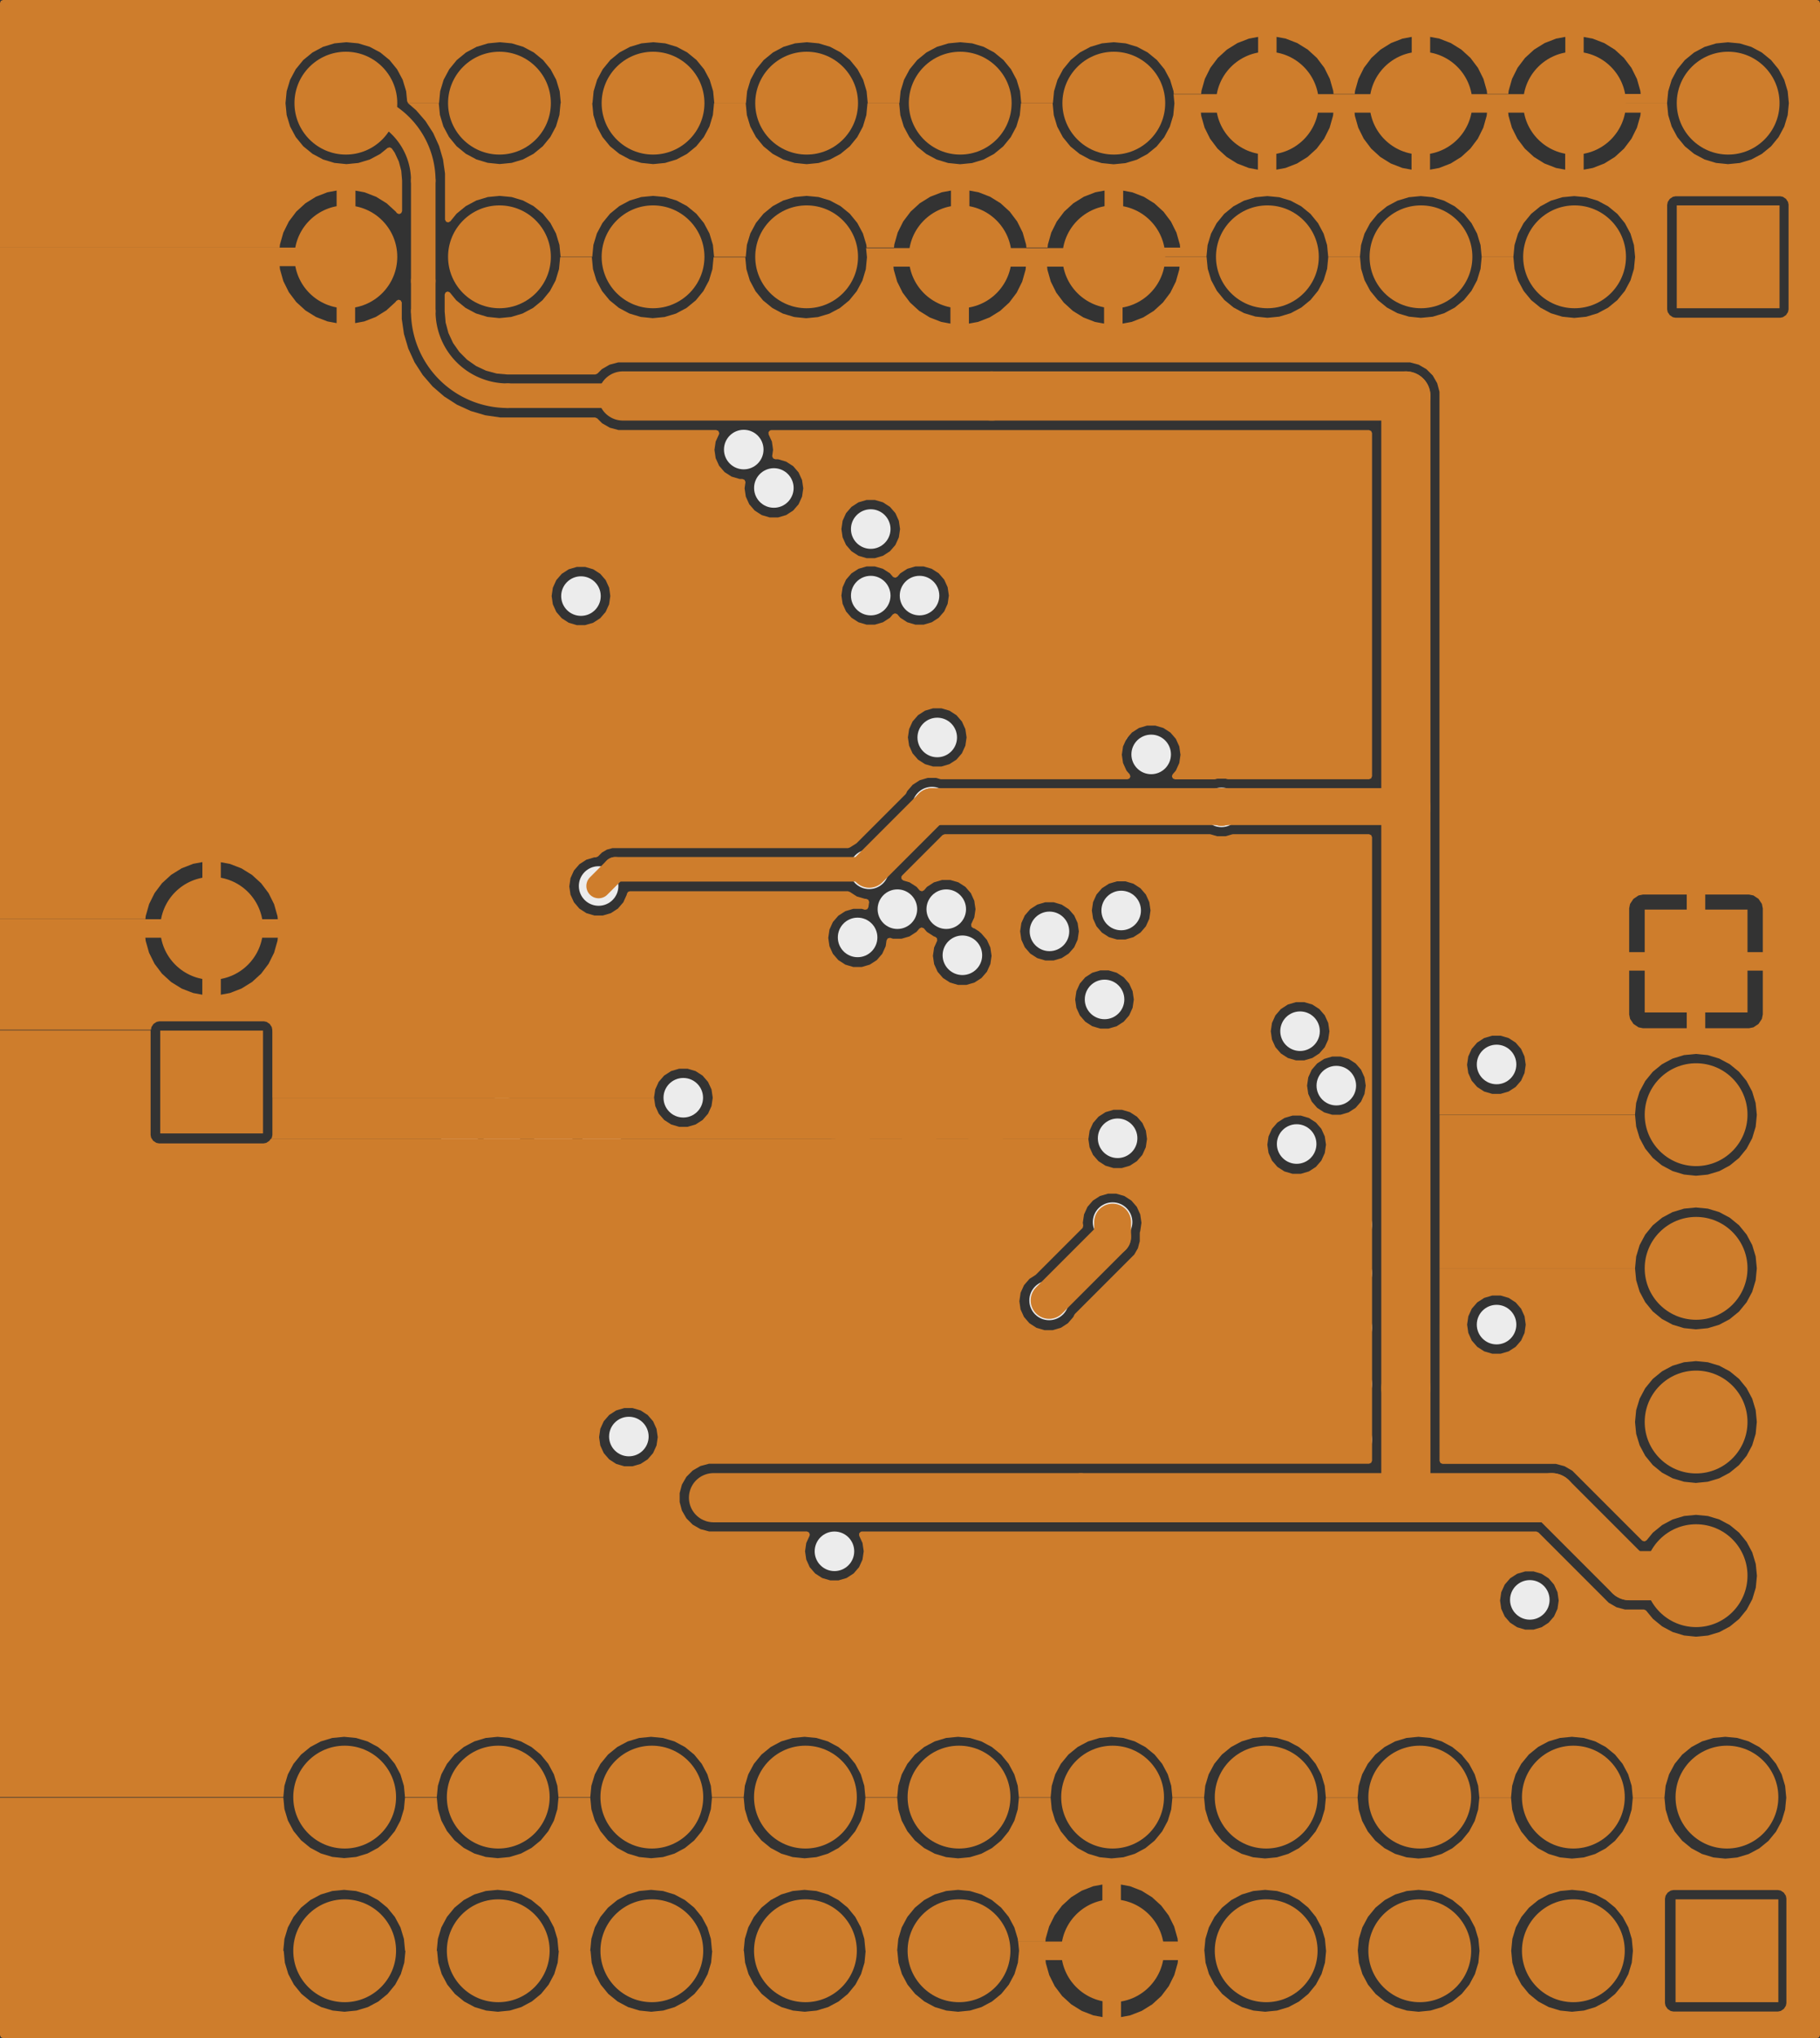 <?xml version="1.0" encoding="UTF-8" standalone="no"?>
<svg
   version="1.1"
   width="30.099mm"
   height="33.691mm"
   viewBox="0 0 30.099 33.691"
   id="svg11880"
   sodipodi:docname="max2771_fx2lp-In2_Cu.svg"
   inkscape:version="1.2.2 (b0a8486541, 2022-12-01)"
   xmlns:inkscape="http://www.inkscape.org/namespaces/inkscape"
   xmlns:sodipodi="http://sodipodi.sourceforge.net/DTD/sodipodi-0.dtd"
   xmlns="http://www.w3.org/2000/svg"
   xmlns:svg="http://www.w3.org/2000/svg">
  <rect x="0" y="0" width="30.099" height="33.691" fill="#333333" stroke="none"/>
  <defs
     id="defs11884" />
  <sodipodi:namedview
     id="namedview11882"
     pagecolor="#ffffff"
     bordercolor="#000000"
     borderopacity="0.25"
     inkscape:showpageshadow="2"
     inkscape:pageopacity="0.0"
     inkscape:pagecheckerboard="0"
     inkscape:deskcolor="#d1d1d1"
     inkscape:document-units="mm"
     showgrid="false"
     inkscape:zoom="0.29733107"
     inkscape:cx="-68.946713"
     inkscape:cy="57.175323"
     inkscape:window-width="1024"
     inkscape:window-height="723"
     inkscape:window-x="-5"
     inkscape:window-y="-5"
     inkscape:window-maximized="1"
     inkscape:current-layer="svg11880" />
  <title
     id="title11134">SVG Image created as max2771_fx2lp-In2_Cu.svg date 2024/06/13 14:42:13 </title>
  <desc
     id="desc11136">Image generated by PCBNEW </desc>
  <g
     style="fill:#000000;fill-opacity:1;stroke:#000000;stroke-linecap:round;stroke-linejoin:round;stroke-opacity:1"
     id="g11140"
     transform="translate(-126.201,-90.305)">
    <path
       style="fill:#ce7d2c;fill-opacity:1;fill-rule:evenodd;stroke:none"
       d="m 153.911,121.7 h 1.7 v 1.7 h -1.7 z"
       id="path11138" />
  </g>
  <g
     style="fill:#ce7d2c;fill-opacity:1;stroke:none"
     id="g11186"
     transform="translate(-126.201,-90.305)">
    <circle
       cx="154.761"
       cy="120.01"
       r="0.85"
       id="circle11142" />
    <circle
       cx="152.221"
       cy="122.55"
       r="0.85"
       id="circle11144" />
    <circle
       cx="152.221"
       cy="120.01"
       r="0.85"
       id="circle11146" />
    <circle
       cx="149.681"
       cy="122.55"
       r="0.85"
       id="circle11148" />
    <circle
       cx="149.681"
       cy="120.01"
       r="0.85"
       id="circle11150" />
    <circle
       cx="147.141"
       cy="122.55"
       r="0.85"
       id="circle11152" />
    <circle
       cx="147.141"
       cy="120.01"
       r="0.85"
       id="circle11154" />
    <circle
       cx="144.601"
       cy="122.55"
       r="0.85"
       id="circle11156" />
    <circle
       cx="144.601"
       cy="120.01"
       r="0.85"
       id="circle11158" />
    <circle
       cx="142.061"
       cy="122.55"
       r="0.85"
       id="circle11160" />
    <circle
       cx="142.061"
       cy="120.01"
       r="0.85"
       id="circle11162" />
    <circle
       cx="139.521"
       cy="122.55"
       r="0.85"
       id="circle11164" />
    <circle
       cx="139.521"
       cy="120.01"
       r="0.85"
       id="circle11166" />
    <circle
       cx="136.981"
       cy="122.55"
       r="0.85"
       id="circle11168" />
    <circle
       cx="136.981"
       cy="120.01"
       r="0.85"
       id="circle11170" />
    <circle
       cx="134.441"
       cy="122.55"
       r="0.85"
       id="circle11172" />
    <circle
       cx="134.441"
       cy="120.01"
       r="0.85"
       id="circle11174" />
    <circle
       cx="131.901"
       cy="122.55"
       r="0.85"
       id="circle11176" />
    <circle
       cx="131.901"
       cy="120.01"
       r="0.85"
       id="circle11178" />
    <path
       style="fill:#ce7d2c;fill-opacity:1;fill-rule:evenodd;stroke:none"
       d="m 130.551,107.34 v 1.7 h -1.7 v -1.7 z"
       id="path11180" />
    <circle
       cx="129.701"
       cy="105.65"
       r="0.85"
       id="circle11182" />
    <circle
       cx="139.501"
       cy="103.65"
       r="0.429"
       id="circle11184" />
  </g>
  <g
     style="fill:#ce7d2c;fill-opacity:1;stroke:none"
     id="g11190"
     transform="translate(-126.201,-90.305)">
    <circle
       cx="139.501"
       cy="102.55"
       r="0.429"
       id="circle11188" />
  </g>
  <g
     style="fill:#ce7d2c;fill-opacity:1;stroke:none"
     id="g11194"
     transform="translate(-126.201,-90.305)">
    <circle
       cx="139.501"
       cy="101.45"
       r="0.429"
       id="circle11192" />
  </g>
  <g
     style="fill:#ce7d2c;fill-opacity:1;stroke:none"
     id="g11198"
     transform="translate(-126.201,-90.305)">
    <circle
       cx="138.401"
       cy="103.65"
       r="0.429"
       id="circle11196" />
  </g>
  <g
     style="fill:#ce7d2c;fill-opacity:1;stroke:none"
     id="g11202"
     transform="translate(-126.201,-90.305)">
    <circle
       cx="138.401"
       cy="102.55"
       r="0.429"
       id="circle11200" />
  </g>
  <g
     style="fill:#ce7d2c;fill-opacity:1;stroke:none"
     id="g11206"
     transform="translate(-126.201,-90.305)">
    <circle
       cx="138.401"
       cy="101.45"
       r="0.429"
       id="circle11204" />
  </g>
  <g
     style="fill:#ce7d2c;fill-opacity:1;stroke:none"
     id="g11210"
     transform="translate(-126.201,-90.305)">
    <circle
       cx="137.301"
       cy="103.65"
       r="0.429"
       id="circle11208" />
  </g>
  <g
     style="fill:#ce7d2c;fill-opacity:1;stroke:none"
     id="g11214"
     transform="translate(-126.201,-90.305)">
    <circle
       cx="137.301"
       cy="102.55"
       r="0.429"
       id="circle11212" />
  </g>
  <g
     style="fill:#ce7d2c;fill-opacity:1;stroke:none"
     id="g11218"
     transform="translate(-126.201,-90.305)">
    <circle
       cx="137.301"
       cy="101.45"
       r="0.429"
       id="circle11216" />
  </g>
  <g
     style="fill:#ce7d2c;fill-opacity:1;stroke:none"
     id="g11222"
     transform="translate(-126.201,-90.305)">
    <circle
       cx="142.501"
       cy="110.55"
       r="0.429"
       id="circle11220" />
  </g>
  <g
     style="fill:#ce7d2c;fill-opacity:1;stroke:none"
     id="g11226"
     transform="translate(-126.201,-90.305)">
    <circle
       cx="142.501"
       cy="109.45"
       r="0.429"
       id="circle11224" />
  </g>
  <g
     style="fill:#ce7d2c;fill-opacity:1;stroke:none"
     id="g11230"
     transform="translate(-126.201,-90.305)">
    <circle
       cx="142.501"
       cy="108.35"
       r="0.429"
       id="circle11228" />
  </g>
  <g
     style="fill:#ce7d2c;fill-opacity:1;stroke:none"
     id="g11234"
     transform="translate(-126.201,-90.305)">
    <circle
       cx="141.401"
       cy="110.55"
       r="0.429"
       id="circle11232" />
  </g>
  <g
     style="fill:#ce7d2c;fill-opacity:1;stroke:none"
     id="g11238"
     transform="translate(-126.201,-90.305)">
    <circle
       cx="141.401"
       cy="109.45"
       r="0.429"
       id="circle11236" />
  </g>
  <g
     style="fill:#ce7d2c;fill-opacity:1;stroke:none"
     id="g11242"
     transform="translate(-126.201,-90.305)">
    <circle
       cx="141.401"
       cy="108.35"
       r="0.429"
       id="circle11240" />
  </g>
  <g
     style="fill:#ce7d2c;fill-opacity:1;stroke:none"
     id="g11246"
     transform="translate(-126.201,-90.305)">
    <circle
       cx="140.301"
       cy="110.55"
       r="0.429"
       id="circle11244" />
  </g>
  <g
     style="fill:#ce7d2c;fill-opacity:1;stroke:none"
     id="g11250"
     transform="translate(-126.201,-90.305)">
    <circle
       cx="140.301"
       cy="109.45"
       r="0.429"
       id="circle11248" />
  </g>
  <g
     style="fill:#ce7d2c;fill-opacity:1;stroke:none"
     id="g11256"
     transform="translate(-126.201,-90.305)">
    <circle
       cx="140.301"
       cy="108.35"
       r="0.429"
       id="circle11252" />
    <path
       style="fill:#ce7d2c;fill-opacity:1;fill-rule:evenodd;stroke:none"
       d="m 153.931,93.7 h 1.7 v 1.7 h -1.7 z"
       id="path11254" />
  </g>
  <g
     style="fill:#ce7d2c;fill-opacity:1;stroke:none"
     id="g11306"
     transform="translate(-126.201,-90.305)">
    <circle
       cx="154.781"
       cy="92.01"
       r="0.85"
       id="circle11258" />
    <circle
       cx="152.241"
       cy="94.55"
       r="0.85"
       id="circle11260" />
    <circle
       cx="152.241"
       cy="92.01"
       r="0.85"
       id="circle11262" />
    <circle
       cx="149.701"
       cy="94.55"
       r="0.85"
       id="circle11264" />
    <circle
       cx="149.701"
       cy="92.01"
       r="0.85"
       id="circle11266" />
    <circle
       cx="147.161"
       cy="94.55"
       r="0.85"
       id="circle11268" />
    <circle
       cx="147.161"
       cy="92.01"
       r="0.85"
       id="circle11270" />
    <circle
       cx="144.621"
       cy="94.55"
       r="0.85"
       id="circle11272" />
    <circle
       cx="144.621"
       cy="92.01"
       r="0.85"
       id="circle11274" />
    <circle
       cx="142.081"
       cy="94.55"
       r="0.85"
       id="circle11276" />
    <circle
       cx="142.081"
       cy="92.01"
       r="0.85"
       id="circle11278" />
    <circle
       cx="139.541"
       cy="94.55"
       r="0.85"
       id="circle11280" />
    <circle
       cx="139.541"
       cy="92.01"
       r="0.85"
       id="circle11282" />
    <circle
       cx="137.001"
       cy="94.55"
       r="0.85"
       id="circle11284" />
    <circle
       cx="137.001"
       cy="92.01"
       r="0.85"
       id="circle11286" />
    <circle
       cx="134.461"
       cy="94.55"
       r="0.85"
       id="circle11288" />
    <circle
       cx="134.461"
       cy="92.01"
       r="0.85"
       id="circle11290" />
    <circle
       cx="131.921"
       cy="94.55"
       r="0.85"
       id="circle11292" />
    <circle
       cx="131.921"
       cy="92.01"
       r="0.85"
       id="circle11294" />
    <path
       style="fill:#ce7d2c;fill-opacity:1;fill-rule:evenodd;stroke:none"
       d="m 153.401,107.04 v -1.7 h 1.7 v 1.7 z"
       id="path11296" />
    <circle
       cx="154.251"
       cy="108.73"
       r="0.85"
       id="circle11298" />
    <circle
       cx="154.251"
       cy="111.27"
       r="0.85"
       id="circle11300" />
    <circle
       cx="154.251"
       cy="113.81"
       r="0.85"
       id="circle11302" />
    <circle
       cx="154.251"
       cy="116.35"
       r="0.85"
       id="circle11304" />
  </g>
  <g
     style="fill:#ececec;fill-opacity:1;stroke:none"
     id="g11310"
     transform="translate(-126.201,-90.305)">
    <circle
       cx="133.701"
       cy="107.65"
       r="0.327"
       id="circle11308" />
  </g>
  <g
     style="fill:#ececec;fill-opacity:1;stroke:none"
     id="g11314"
     transform="translate(-126.201,-90.305)">
    <circle
       cx="134.501"
       cy="109"
       r="0.327"
       id="circle11312" />
  </g>
  <g
     style="fill:#ececec;fill-opacity:1;stroke:none"
     id="g11318"
     transform="translate(-126.201,-90.305)">
    <circle
       cx="133.601"
       cy="104.25"
       r="0.327"
       id="circle11316" />
  </g>
  <g
     style="fill:#ececec;fill-opacity:1;stroke:none"
     id="g11322"
     transform="translate(-126.201,-90.305)">
    <circle
       cx="132.301"
       cy="100.85"
       r="0.327"
       id="circle11320" />
  </g>
  <g
     style="fill:#ececec;fill-opacity:1;stroke:none"
     id="g11326"
     transform="translate(-126.201,-90.305)">
    <circle
       cx="130.801"
       cy="117.85"
       r="0.327"
       id="circle11324" />
  </g>
  <g
     style="fill:#ececec;fill-opacity:1;stroke:none"
     id="g11330"
     transform="translate(-126.201,-90.305)">
    <circle
       cx="134.901"
       cy="115.4"
       r="0.327"
       id="circle11328" />
  </g>
  <g
     style="fill:#ececec;fill-opacity:1;stroke:none"
     id="g11334"
     transform="translate(-126.201,-90.305)">
    <circle
       cx="136.151"
       cy="109.05"
       r="0.327"
       id="circle11332" />
  </g>
  <g
     style="fill:#ececec;fill-opacity:1;stroke:none"
     id="g11338"
     transform="translate(-126.201,-90.305)">
    <circle
       cx="132.341"
       cy="117.067"
       r="0.327"
       id="circle11336" />
  </g>
  <g
     style="fill:#ececec;fill-opacity:1;stroke:none"
     id="g11342"
     transform="translate(-126.201,-90.305)">
    <circle
       cx="139.901"
       cy="114.05"
       r="0.327"
       id="circle11340" />
  </g>
  <g
     style="fill:#ececec;fill-opacity:1;stroke:none"
     id="g11346"
     transform="translate(-126.201,-90.305)">
    <circle
       cx="132.401"
       cy="109.95"
       r="0.327"
       id="circle11344" />
  </g>
  <g
     style="fill:#ececec;fill-opacity:1;stroke:none"
     id="g11350"
     transform="translate(-126.201,-90.305)">
    <circle
       cx="143.851"
       cy="98.9"
       r="0.327"
       id="circle11348" />
  </g>
  <g
     style="fill:#ececec;fill-opacity:1;stroke:none"
     id="g11354"
     transform="translate(-126.201,-90.305)">
    <circle
       cx="132.373"
       cy="117.963"
       r="0.327"
       id="circle11352" />
  </g>
  <g
     style="fill:#ececec;fill-opacity:1;stroke:none"
     id="g11358"
     transform="translate(-126.201,-90.305)">
    <circle
       cx="134.501"
       cy="108.15"
       r="0.327"
       id="circle11356" />
  </g>
  <g
     style="fill:#ececec;fill-opacity:1;stroke:none"
     id="g11362"
     transform="translate(-126.201,-90.305)">
    <circle
       cx="130.701"
       cy="100.85"
       r="0.327"
       id="circle11360" />
  </g>
  <g
     style="fill:#ececec;fill-opacity:1;stroke:none"
     id="g11366"
     transform="translate(-126.201,-90.305)">
    <circle
       cx="150.401"
       cy="107.15"
       r="0.327"
       id="circle11364" />
  </g>
  <g
     style="fill:#ececec;fill-opacity:1;stroke:none"
     id="g11370"
     transform="translate(-126.201,-90.305)">
    <circle
       cx="133.501"
       cy="115.85"
       r="0.327"
       id="circle11368" />
  </g>
  <g
     style="fill:#ececec;fill-opacity:1;stroke:none"
     id="g11374"
     transform="translate(-126.201,-90.305)">
    <circle
       cx="141.201"
       cy="98.35"
       r="0.327"
       id="circle11372" />
  </g>
  <g
     style="fill:#ececec;fill-opacity:1;stroke:none"
     id="g11378"
     transform="translate(-126.201,-90.305)">
    <circle
       cx="136.403"
       cy="107.25"
       r="0.327"
       id="circle11376" />
  </g>
  <g
     style="fill:#ececec;fill-opacity:1;stroke:none"
     id="g11382"
     transform="translate(-126.201,-90.305)">
    <circle
       cx="130.901"
       cy="113.95"
       r="0.327"
       id="circle11380" />
  </g>
  <g
     style="fill:#ececec;fill-opacity:1;stroke:none"
     id="g11386"
     transform="translate(-126.201,-90.305)">
    <circle
       cx="148.565"
       cy="114.1"
       r="0.327"
       id="circle11384" />
  </g>
  <g
     style="fill:#ececec;fill-opacity:1;stroke:none"
     id="g11390"
     transform="translate(-126.201,-90.305)">
    <circle
       cx="132.301"
       cy="96.75"
       r="0.327"
       id="circle11388" />
  </g>
  <g
     style="fill:#ececec;fill-opacity:1;stroke:none"
     id="g11394"
     transform="translate(-126.201,-90.305)">
    <circle
       cx="127.701"
       cy="118.65"
       r="0.327"
       id="circle11392" />
  </g>
  <g
     style="fill:#ececec;fill-opacity:1;stroke:none"
     id="g11398"
     transform="translate(-126.201,-90.305)">
    <circle
       cx="130.901"
       cy="113.05"
       r="0.327"
       id="circle11396" />
  </g>
  <g
     style="fill:#ececec;fill-opacity:1;stroke:none"
     id="g11402"
     transform="translate(-126.201,-90.305)">
    <circle
       cx="135.251"
       cy="112.95"
       r="0.327"
       id="circle11400" />
  </g>
  <g
     style="fill:#ececec;fill-opacity:1;stroke:none"
     id="g11406"
     transform="translate(-126.201,-90.305)">
    <circle
       cx="131.701"
       cy="110.45"
       r="0.327"
       id="circle11404" />
  </g>
  <g
     style="fill:#ececec;fill-opacity:1;stroke:none"
     id="g11410"
     transform="translate(-126.201,-90.305)">
    <circle
       cx="130.721"
       cy="96.75"
       r="0.327"
       id="circle11408" />
  </g>
  <g
     style="fill:#ececec;fill-opacity:1;stroke:none"
     id="g11414"
     transform="translate(-126.201,-90.305)">
    <circle
       cx="132.301"
       cy="98.35"
       r="0.327"
       id="circle11412" />
  </g>
  <g
     style="fill:#ececec;fill-opacity:1;stroke:none"
     id="g11418"
     transform="translate(-126.201,-90.305)">
    <circle
       cx="130.701"
       cy="101.85"
       r="0.327"
       id="circle11416" />
  </g>
  <g
     style="fill:#ececec;fill-opacity:1;stroke:none"
     id="g11422"
     transform="translate(-126.201,-90.305)">
    <circle
       cx="148.565"
       cy="110.55"
       r="0.327"
       id="circle11420" />
  </g>
  <g
     style="fill:#ececec;fill-opacity:1;stroke:none"
     id="g11426"
     transform="translate(-126.201,-90.305)">
    <circle
       cx="130.701"
       cy="98.35"
       r="0.327"
       id="circle11424" />
  </g>
  <g
     style="fill:#ececec;fill-opacity:1;stroke:none"
     id="g11430"
     transform="translate(-126.201,-90.305)">
    <circle
       cx="148.451"
       cy="104.45"
       r="0.327"
       id="circle11428" />
  </g>
  <g
     style="fill:#ececec;fill-opacity:1;stroke:none"
     id="g11434"
     transform="translate(-126.201,-90.305)">
    <circle
       cx="146.201"
       cy="113.85"
       r="0.327"
       id="circle11432" />
  </g>
  <g
     style="fill:#ececec;fill-opacity:1;stroke:none"
     id="g11438"
     transform="translate(-126.201,-90.305)">
    <circle
       cx="148.565"
       cy="113.182"
       r="0.327"
       id="circle11436" />
  </g>
  <g
     style="fill:#ececec;fill-opacity:1;stroke:none"
     id="g11442"
     transform="translate(-126.201,-90.305)">
    <circle
       cx="146.701"
       cy="97.8"
       r="0.327"
       id="circle11440" />
  </g>
  <g
     style="fill:#ececec;fill-opacity:1;stroke:none"
     id="g11446"
     transform="translate(-126.201,-90.305)">
    <circle
       cx="133.601"
       cy="105.05"
       r="0.327"
       id="circle11444" />
  </g>
  <g
     style="fill:#ececec;fill-opacity:1;stroke:none"
     id="g11450"
     transform="translate(-126.201,-90.305)">
    <circle
       cx="133.701"
       cy="106.75"
       r="0.327"
       id="circle11448" />
  </g>
  <g
     style="fill:#ececec;fill-opacity:1;stroke:none"
     id="g11454"
     transform="translate(-126.201,-90.305)">
    <circle
       cx="146.201"
       cy="112.85"
       r="0.327"
       id="circle11452" />
  </g>
  <g
     style="fill:#ececec;fill-opacity:1;stroke:none"
     id="g11458"
     transform="translate(-126.201,-90.305)">
    <circle
       cx="133.351"
       cy="112.75"
       r="0.327"
       id="circle11456" />
  </g>
  <g
     style="fill:#ececec;fill-opacity:1;stroke:none"
     id="g11462"
     transform="translate(-126.201,-90.305)">
    <circle
       cx="131.801"
       cy="104.25"
       r="0.327"
       id="circle11460" />
  </g>
  <g
     style="fill:#ececec;fill-opacity:1;stroke:none"
     id="g11466"
     transform="translate(-126.201,-90.305)">
    <circle
       cx="145.601"
       cy="104.45"
       r="0.327"
       id="circle11464" />
  </g>
  <g
     style="fill:#ececec;fill-opacity:1;stroke:none"
     id="g11470"
     transform="translate(-126.201,-90.305)">
    <circle
       cx="133.801"
       cy="109.25"
       r="0.327"
       id="circle11468" />
  </g>
  <g
     style="fill:#ececec;fill-opacity:1;stroke:none"
     id="g11474"
     transform="translate(-126.201,-90.305)">
    <circle
       cx="145.751"
       cy="97.8"
       r="0.327"
       id="circle11472" />
  </g>
  <g
     style="fill:#ececec;fill-opacity:1;stroke:none"
     id="g11478"
     transform="translate(-126.201,-90.305)">
    <circle
       cx="147.201"
       cy="104.45"
       r="0.327"
       id="circle11476" />
  </g>
  <g
     style="fill:#ececec;fill-opacity:1;stroke:none"
     id="g11482"
     transform="translate(-126.201,-90.305)">
    <circle
       cx="130.701"
       cy="97.55"
       r="0.327"
       id="circle11480" />
  </g>
  <g
     style="fill:#ececec;fill-opacity:1;stroke:none"
     id="g11486"
     transform="translate(-126.201,-90.305)">
    <circle
       cx="132.301"
       cy="97.55"
       r="0.327"
       id="circle11484" />
  </g>
  <g
     style="fill:#ececec;fill-opacity:1;stroke:none"
     id="g11490"
     transform="translate(-126.201,-90.305)">
    <circle
       cx="132.316"
       cy="112.054"
       r="0.327"
       id="circle11488" />
  </g>
  <g
     style="fill:#ececec;fill-opacity:1;stroke:none"
     id="g11494"
     transform="translate(-126.201,-90.305)">
    <circle
       cx="136.441"
       cy="106.231"
       r="0.327"
       id="circle11492" />
  </g>
  <g
     style="fill:#ececec;fill-opacity:1;stroke:none"
     id="g11498"
     transform="translate(-126.201,-90.305)">
    <circle
       cx="143.301"
       cy="97.8"
       r="0.327"
       id="circle11496" />
  </g>
  <g
     style="fill:#ececec;fill-opacity:1;stroke:none"
     id="g11502"
     transform="translate(-126.201,-90.305)">
    <circle
       cx="135.751"
       cy="114.1"
       r="0.327"
       id="circle11500" />
  </g>
  <g
     style="fill:#ececec;fill-opacity:1;stroke:none"
     id="g11506"
     transform="translate(-126.201,-90.305)">
    <circle
       cx="130.801"
       cy="117.05"
       r="0.327"
       id="circle11504" />
  </g>
  <g
     style="fill:#ececec;fill-opacity:1;stroke:none"
     id="g11510"
     transform="translate(-126.201,-90.305)">
    <circle
       cx="133.701"
       cy="105.95"
       r="0.327"
       id="circle11508" />
  </g>
  <g
     style="fill:#ececec;fill-opacity:1;stroke:none"
     id="g11514"
     transform="translate(-126.201,-90.305)">
    <circle
       cx="135.351"
       cy="109.05"
       r="0.327"
       id="circle11512" />
  </g>
  <g
     style="fill:#ececec;fill-opacity:1;stroke:none"
     id="g11518"
     transform="translate(-126.201,-90.305)">
    <circle
       cx="134.001"
       cy="114.1"
       r="0.327"
       id="circle11516" />
  </g>
  <g
     style="fill:#ececec;fill-opacity:1;stroke:none"
     id="g11522"
     transform="translate(-126.201,-90.305)">
    <circle
       cx="132.301"
       cy="99.15"
       r="0.327"
       id="circle11520" />
  </g>
  <g
     style="fill:#ececec;fill-opacity:1;stroke:none"
     id="g11526"
     transform="translate(-126.201,-90.305)">
    <circle
       cx="134.301"
       cy="111.35"
       r="0.327"
       id="circle11524" />
  </g>
  <g
     style="fill:#ececec;fill-opacity:1;stroke:none"
     id="g11530"
     transform="translate(-126.201,-90.305)">
    <circle
       cx="148.451"
       cy="98.9"
       r="0.327"
       id="circle11528" />
  </g>
  <g
     style="fill:#ececec;fill-opacity:1;stroke:none"
     id="g11534"
     transform="translate(-126.201,-90.305)">
    <circle
       cx="144.101"
       cy="97.8"
       r="0.327"
       id="circle11532" />
  </g>
  <g
     style="fill:#ececec;fill-opacity:1;stroke:none"
     id="g11538"
     transform="translate(-126.201,-90.305)">
    <circle
       cx="148.451"
       cy="99.95"
       r="0.327"
       id="circle11536" />
  </g>
  <g
     style="fill:#ececec;fill-opacity:1;stroke:none"
     id="g11542"
     transform="translate(-126.201,-90.305)">
    <circle
       cx="135.101"
       cy="111.35"
       r="0.327"
       id="circle11540" />
  </g>
  <g
     style="fill:#ececec;fill-opacity:1;stroke:none"
     id="g11546"
     transform="translate(-126.201,-90.305)">
    <circle
       cx="144.901"
       cy="97.8"
       r="0.327"
       id="circle11544" />
  </g>
  <g
     style="fill:#ececec;fill-opacity:1;stroke:none"
     id="g11550"
     transform="translate(-126.201,-90.305)">
    <circle
       cx="131.101"
       cy="111.25"
       r="0.327"
       id="circle11548" />
  </g>
  <g
     style="fill:#ececec;fill-opacity:1;stroke:none"
     id="g11554"
     transform="translate(-126.201,-90.305)">
    <circle
       cx="135.901"
       cy="111.35"
       r="0.327"
       id="circle11552" />
  </g>
  <g
     style="fill:#ececec;fill-opacity:1;stroke:none"
     id="g11558"
     transform="translate(-126.201,-90.305)">
    <circle
       cx="148.565"
       cy="112.25"
       r="0.327"
       id="circle11556" />
  </g>
  <g
     style="fill:#ececec;fill-opacity:1;stroke:none"
     id="g11562"
     transform="translate(-126.201,-90.305)">
    <circle
       cx="130.701"
       cy="99.95"
       r="0.327"
       id="circle11560" />
  </g>
  <g
     style="fill:#ececec;fill-opacity:1;stroke:none"
     id="g11566"
     transform="translate(-126.201,-90.305)">
    <circle
       cx="130.701"
       cy="103.55"
       r="0.327"
       id="circle11564" />
  </g>
  <g
     style="fill:#ececec;fill-opacity:1;stroke:none"
     id="g11570"
     transform="translate(-126.201,-90.305)">
    <circle
       cx="144.563"
       cy="102.334"
       r="0.327"
       id="circle11568" />
  </g>
  <g
     style="fill:#ececec;fill-opacity:1;stroke:none"
     id="g11574"
     transform="translate(-126.201,-90.305)">
    <circle
       cx="148.451"
       cy="97.8"
       r="0.327"
       id="circle11572" />
  </g>
  <g
     style="fill:#ececec;fill-opacity:1;stroke:none"
     id="g11578"
     transform="translate(-126.201,-90.305)">
    <circle
       cx="132.701"
       cy="104.25"
       r="0.327"
       id="circle11576" />
  </g>
  <g
     style="fill:#ececec;fill-opacity:1;stroke:none"
     id="g11582"
     transform="translate(-126.201,-90.305)">
    <circle
       cx="148.451"
       cy="105.5"
       r="0.327"
       id="circle11580" />
  </g>
  <g
     style="fill:#ececec;fill-opacity:1;stroke:none"
     id="g11586"
     transform="translate(-126.201,-90.305)">
    <circle
       cx="134.901"
       cy="114.1"
       r="0.327"
       id="circle11584" />
  </g>
  <g
     style="fill:#ececec;fill-opacity:1;stroke:none"
     id="g11590"
     transform="translate(-126.201,-90.305)">
    <circle
       cx="133.101"
       cy="109.55"
       r="0.327"
       id="circle11588" />
  </g>
  <g
     style="fill:#ececec;fill-opacity:1;stroke:none"
     id="g11594"
     transform="translate(-126.201,-90.305)">
    <circle
       cx="133.051"
       cy="114.1"
       r="0.327"
       id="circle11592" />
  </g>
  <g
     style="fill:#ececec;fill-opacity:1;stroke:none"
     id="g11598"
     transform="translate(-126.201,-90.305)">
    <circle
       cx="142.901"
       cy="112.95"
       r="0.327"
       id="circle11596" />
  </g>
  <g
     style="fill:#ececec;fill-opacity:1;stroke:none"
     id="g11602"
     transform="translate(-126.201,-90.305)">
    <circle
       cx="142.901"
       cy="114.05"
       r="0.327"
       id="circle11600" />
  </g>
  <g
     style="fill:#ececec;fill-opacity:1;stroke:none"
     id="g11606"
     transform="translate(-126.201,-90.305)">
    <circle
       cx="132.259"
       cy="112.95"
       r="0.327"
       id="circle11604" />
  </g>
  <g
     style="fill:#ececec;fill-opacity:1;stroke:none"
     id="g11610"
     transform="translate(-126.201,-90.305)">
    <circle
       cx="133.301"
       cy="116.65"
       r="0.327"
       id="circle11608" />
  </g>
  <g
     style="fill:#ececec;fill-opacity:1;stroke:none"
     id="g11614"
     transform="translate(-126.201,-90.305)">
    <circle
       cx="130.701"
       cy="102.75"
       r="0.327"
       id="circle11612" />
  </g>
  <g
     style="fill:#ececec;fill-opacity:1;stroke:none"
     id="g11618"
     transform="translate(-126.201,-90.305)">
    <circle
       cx="132.301"
       cy="99.95"
       r="0.327"
       id="circle11616" />
  </g>
  <g
     style="fill:#ececec;fill-opacity:1;stroke:none"
     id="g11622"
     transform="translate(-126.201,-90.305)">
    <circle
       cx="145.201"
       cy="111.8"
       r="0.327"
       id="circle11620" />
  </g>
  <g
     style="fill:#ececec;fill-opacity:1;stroke:none"
     id="g11626"
     transform="translate(-126.201,-90.305)">
    <circle
       cx="130.901"
       cy="112.15"
       r="0.327"
       id="circle11624" />
  </g>
  <g
     style="fill:#ececec;fill-opacity:1;stroke:none"
     id="g11630"
     transform="translate(-126.201,-90.305)">
    <circle
       cx="136.701"
       cy="111.35"
       r="0.327"
       id="circle11628" />
  </g>
  <g
     style="fill:#ececec;fill-opacity:1;stroke:none"
     id="g11634"
     transform="translate(-126.201,-90.305)">
    <circle
       cx="132.259"
       cy="113.95"
       r="0.327"
       id="circle11632" />
  </g>
  <g
     style="fill:#ececec;fill-opacity:1;stroke:none"
     id="g11638"
     transform="translate(-126.201,-90.305)">
    <circle
       cx="127.701"
       cy="121.45"
       r="0.327"
       id="circle11636" />
  </g>
  <g
     style="fill:#ececec;fill-opacity:1;stroke:none"
     id="g11642"
     transform="translate(-126.201,-90.305)">
    <circle
       cx="147.601"
       cy="97.8"
       r="0.327"
       id="circle11640" />
  </g>
  <g
     style="fill:#ececec;fill-opacity:1;stroke:none"
     id="g11646"
     transform="translate(-126.201,-90.305)">
    <circle
       cx="148.565"
       cy="111.35"
       r="0.327"
       id="circle11644" />
  </g>
  <g
     style="fill:#ececec;fill-opacity:1;stroke:none"
     id="g11650"
     transform="translate(-126.201,-90.305)">
    <circle
       cx="147.201"
       cy="105.35"
       r="0.327"
       id="circle11648" />
  </g>
  <g
     style="fill:#ececec;fill-opacity:1;stroke:none"
     id="g11654"
     transform="translate(-126.201,-90.305)">
    <circle
       cx="143.551"
       cy="111.8"
       r="0.327"
       id="circle11652" />
  </g>
  <g
     style="fill:#ececec;fill-opacity:1;stroke:none"
     id="g11658"
     transform="translate(-126.201,-90.305)">
    <circle
       cx="144.051"
       cy="115.061"
       r="0.327"
       id="circle11656" />
  </g>
  <g
     style="fill:#ececec;fill-opacity:1;stroke:none"
     id="g11662"
     transform="translate(-126.201,-90.305)">
    <circle
       cx="136.5"
       cy="96.846"
       r="0.327"
       id="circle11660" />
  </g>
  <g
     style="fill:#ececec;fill-opacity:1;stroke:none"
     id="g11666"
     transform="translate(-126.201,-90.305)">
    <circle
       cx="142.6"
       cy="96.846"
       r="0.327"
       id="circle11664" />
  </g>
  <g
     style="fill:#ececec;fill-opacity:1;stroke:none"
     id="g11670"
     transform="translate(-126.201,-90.305)">
    <circle
       cx="146.401"
       cy="103.65"
       r="0.327"
       id="circle11668" />
  </g>
  <g
     style="fill:#ececec;fill-opacity:1;stroke:none"
     id="g11674"
     transform="translate(-126.201,-90.305)">
    <circle
       cx="136.101"
       cy="104.95"
       r="0.327"
       id="circle11672" />
  </g>
  <g
     style="fill:#ececec;fill-opacity:1;stroke:none"
     id="g11678"
     transform="translate(-126.201,-90.305)">
    <circle
       cx="140.575"
       cy="104.674"
       r="0.327"
       id="circle11676" />
  </g>
  <g
     style="fill:#ececec;fill-opacity:1;stroke:none"
     id="g11682"
     transform="translate(-126.201,-90.305)">
    <circle
       cx="141.613"
       cy="103.638"
       r="0.327"
       id="circle11680" />
  </g>
  <g
     style="fill:#ececec;fill-opacity:1;stroke:none"
     id="g11686"
     transform="translate(-126.201,-90.305)">
    <circle
       cx="138"
       cy="115.046"
       r="0.327"
       id="circle11684" />
  </g>
  <g
     style="fill:#ececec;fill-opacity:1;stroke:none"
     id="g11690"
     transform="translate(-126.201,-90.305)">
    <circle
       cx="144.601"
       cy="110.506"
       r="0.327"
       id="circle11688" />
  </g>
  <g
     style="fill:#ececec;fill-opacity:1;stroke:none"
     id="g11694"
     transform="translate(-126.201,-90.305)">
    <circle
       cx="144.684"
       cy="109.12"
       r="0.327"
       id="circle11692" />
  </g>
  <g
     style="fill:#ececec;fill-opacity:1;stroke:none"
     id="g11698"
     transform="translate(-126.201,-90.305)">
    <circle
       cx="141.701"
       cy="102.495"
       r="0.327"
       id="circle11696" />
  </g>
  <g
     style="fill:#ececec;fill-opacity:1;stroke:none"
     id="g11702"
     transform="translate(-126.201,-90.305)">
    <circle
       cx="138.999"
       cy="98.371"
       r="0.327"
       id="circle11700" />
  </g>
  <g
     style="fill:#ececec;fill-opacity:1;stroke:none"
     id="g11706"
     transform="translate(-126.201,-90.305)">
    <circle
       cx="138.501"
       cy="97.736"
       r="0.327"
       id="circle11704" />
  </g>
  <g
     style="fill:#ececec;fill-opacity:1;stroke:none"
     id="g11710"
     transform="translate(-126.201,-90.305)">
    <circle
       cx="150.951"
       cy="107.9"
       r="0.327"
       id="circle11708" />
  </g>
  <g
     style="fill:#ececec;fill-opacity:1;stroke:none"
     id="g11714"
     transform="translate(-126.201,-90.305)">
    <circle
       cx="145.239"
       cy="102.775"
       r="0.327"
       id="circle11712" />
  </g>
  <g
     style="fill:#ececec;fill-opacity:1;stroke:none"
     id="g11718"
     transform="translate(-126.201,-90.305)">
    <circle
       cx="150.951"
       cy="112.2"
       r="0.327"
       id="circle11716" />
  </g>
  <g
     style="fill:#ececec;fill-opacity:1;stroke:none"
     id="g11722"
     transform="translate(-126.201,-90.305)">
    <circle
       cx="147.645"
       cy="109.215"
       r="0.327"
       id="circle11720" />
  </g>
  <g
     style="fill:#ececec;fill-opacity:1;stroke:none"
     id="g11726"
     transform="translate(-126.201,-90.305)">
    <circle
       cx="136.601"
       cy="114.05"
       r="0.327"
       id="circle11724" />
  </g>
  <g
     style="fill:#ececec;fill-opacity:1;stroke:none"
     id="g11730"
     transform="translate(-126.201,-90.305)">
    <circle
       cx="140.001"
       cy="115.947"
       r="0.327"
       id="circle11728" />
  </g>
  <g
     style="fill:#ececec;fill-opacity:1;stroke:none"
     id="g11734"
     transform="translate(-126.201,-90.305)">
    <circle
       cx="137.501"
       cy="108.45"
       r="0.327"
       id="circle11732" />
  </g>
  <g
     style="fill:#ececec;fill-opacity:1;stroke:none"
     id="g11738"
     transform="translate(-126.201,-90.305)">
    <circle
       cx="142.117"
       cy="106.095"
       r="0.327"
       id="circle11736" />
  </g>
  <g
     style="fill:#ececec;fill-opacity:1;stroke:none"
     id="g11742"
     transform="translate(-126.201,-90.305)">
    <circle
       cx="141.85"
       cy="105.333"
       r="0.327"
       id="circle11740" />
  </g>
  <g
     style="fill:#ececec;fill-opacity:1;stroke:none"
     id="g11746"
     transform="translate(-126.201,-90.305)">
    <circle
       cx="141.408"
       cy="100.15"
       r="0.327"
       id="circle11744" />
  </g>
  <g
     style="fill:#ececec;fill-opacity:1;stroke:none"
     id="g11750"
     transform="translate(-126.201,-90.305)">
    <circle
       cx="144.468"
       cy="106.825"
       r="0.327"
       id="circle11748" />
  </g>
  <g
     style="fill:#ececec;fill-opacity:1;stroke:none"
     id="g11754"
     transform="translate(-126.201,-90.305)">
    <circle
       cx="141.042"
       cy="105.333"
       r="0.327"
       id="circle11752" />
  </g>
  <g
     style="fill:#ececec;fill-opacity:1;stroke:none"
     id="g11758"
     transform="translate(-126.201,-90.305)">
    <circle
       cx="140.601"
       cy="99.05"
       r="0.327"
       id="circle11756" />
  </g>
  <g
     style="fill:#ececec;fill-opacity:1;stroke:none"
     id="g11762"
     transform="translate(-126.201,-90.305)">
    <circle
       cx="147.701"
       cy="107.35"
       r="0.327"
       id="circle11760" />
  </g>
  <g
     style="fill:#ececec;fill-opacity:1;stroke:none"
     id="g11766"
     transform="translate(-126.201,-90.305)">
    <circle
       cx="140.384"
       cy="105.8"
       r="0.327"
       id="circle11764" />
  </g>
  <g
     style="fill:#ececec;fill-opacity:1;stroke:none"
     id="g11770"
     transform="translate(-126.201,-90.305)">
    <circle
       cx="135.809"
       cy="100.158"
       r="0.327"
       id="circle11768" />
  </g>
  <g
     style="fill:#ececec;fill-opacity:1;stroke:none"
     id="g11774"
     transform="translate(-126.201,-90.305)">
    <circle
       cx="144.743"
       cy="105.355"
       r="0.327"
       id="circle11772" />
  </g>
  <g
     style="fill:#ececec;fill-opacity:1;stroke:none"
     id="g11778"
     transform="translate(-126.201,-90.305)">
    <circle
       cx="148.301"
       cy="108.25"
       r="0.327"
       id="circle11776" />
  </g>
  <g
     style="fill:#ececec;fill-opacity:1;stroke:none"
     id="g11782"
     transform="translate(-126.201,-90.305)">
    <circle
       cx="140.601"
       cy="100.15"
       r="0.327"
       id="circle11780" />
  </g>
  <g
     style="fill:#ececec;fill-opacity:1;stroke:none"
     id="g11786"
     transform="translate(-126.201,-90.305)">
    <circle
       cx="143.557"
       cy="105.7"
       r="0.327"
       id="circle11784" />
  </g>
  <g
     style="fill:#ececec;fill-opacity:1;stroke:none"
     id="g11790"
     transform="translate(-126.201,-90.305)">
    <circle
       cx="151.501"
       cy="116.75"
       r="0.327"
       id="circle11788" />
  </g>
  <g
     style="fill:none;stroke:#ce7d2c;stroke-width:0.406;stroke-linecap:round;stroke-linejoin:round;stroke-opacity:1"
     id="g11796"
     transform="translate(-126.201,-90.305)">
    <path
       d="m 136.377,104.674 -0.276,0.276"
       id="path11792" />
    <path
       d="m 140.577,104.674 h -4.2"
       id="path11794" />
  </g>
  <g
     style="fill:none;stroke:#ce7d2c;stroke-width:0.356;stroke-linecap:round;stroke-linejoin:round;stroke-opacity:1"
     id="g11800"
     transform="translate(-126.201,-90.305)">
    <path
       d="m 131.921,92.01 h 0.14"
       id="path11798" />
  </g>
  <g
     style="fill:none;stroke:#ce7d2c;stroke-width:0.61;stroke-linecap:round;stroke-linejoin:round;stroke-opacity:1"
     id="g11804"
     transform="translate(-126.201,-90.305)">
    <path
       d="m 140.577,104.674 1.036,-1.036"
       id="path11802" />
  </g>
  <g
     style="fill:none;stroke:#ce7d2c;stroke-width:0.813;stroke-linecap:round;stroke-linejoin:round;stroke-opacity:1"
     id="g11810"
     transform="translate(-126.201,-90.305)">
    <path
       d="m 144.051,115.061 h -6.05"
       id="path11806" />
    <path
       d="m 151.862,115.061 1.289,1.289"
       id="path11808" />
  </g>
  <g
     style="fill:none;stroke:#ce7d2c;stroke-width:0.61;stroke-linecap:round;stroke-linejoin:round;stroke-opacity:1"
     id="g11816"
     transform="translate(-126.201,-90.305)">
    <path
       d="m 141.613,103.638 h 4.776"
       id="path11812" />
    <path
       d="m 144.601,110.75 -1.05,1.05"
       id="path11814" />
  </g>
  <g
     style="fill:none;stroke:#ce7d2c;stroke-width:0.813;stroke-linecap:round;stroke-linejoin:round;stroke-opacity:1"
     id="g11820"
     transform="translate(-126.201,-90.305)">
    <path
       d="m 153.151,116.35 h 1.1"
       id="path11818" />
  </g>
  <g
     style="fill:none;stroke:#ce7d2c;stroke-width:0.61;stroke-linecap:round;stroke-linejoin:round;stroke-opacity:1"
     id="g11824"
     transform="translate(-126.201,-90.305)">
    <path
       d="m 144.601,110.506 v 0.244"
       id="path11822" />
  </g>
  <g
     style="fill:none;stroke:#ce7d2c;stroke-width:0.813;stroke-linecap:round;stroke-linejoin:round;stroke-opacity:1"
     id="g11830"
     transform="translate(-126.201,-90.305)">
    <path
       d="m 149.451,103.65 v 9.6"
       id="path11826" />
    <path
       d="m 144.101,115.061 h 5.35"
       id="path11828" />
  </g>
  <g
     style="fill:none;stroke:#ce7d2c;stroke-width:0.406;stroke-linecap:round;stroke-linejoin:round;stroke-opacity:1"
     id="g11834"
     transform="translate(-126.201,-90.305)">
    <path
       d="m 140.575,104.674 h 0.003"
       id="path11832" />
  </g>
  <g
     style="fill:none;stroke:#ce7d2c;stroke-width:0.813;stroke-linecap:round;stroke-linejoin:round;stroke-opacity:1"
     id="g11838"
     transform="translate(-126.201,-90.305)">
    <path
       d="m 149.451,113.25 v 1.811"
       id="path11836" />
  </g>
  <g
     style="fill:none;stroke:#ce7d2c;stroke-width:0.61;stroke-linecap:round;stroke-linejoin:round;stroke-opacity:1"
     id="g11844"
     transform="translate(-126.201,-90.305)">
    <path
       d="m 146.413,103.638 h 3.026"
       id="path11840" />
    <path
       d="m 146.389,103.638 0.012,0.012"
       id="path11842" />
  </g>
  <g
     style="fill:none;stroke:#ce7d2c;stroke-width:0.406;stroke-linecap:round;stroke-linejoin:round;stroke-opacity:1"
     id="g11848"
     transform="translate(-126.201,-90.305)">
    <path
       d="m 133.201,95.45 v -0.5"
       id="path11846" />
  </g>
  <g
     style="fill:none;stroke:#ce7d2c;stroke-width:0.813;stroke-linecap:round;stroke-linejoin:round;stroke-opacity:1"
     id="g11852"
     transform="translate(-126.201,-90.305)">
    <path
       d="m 149.451,115.061 h 2.411"
       id="path11850" />
  </g>
  <g
     style="fill:none;stroke:#ce7d2c;stroke-width:0.406;stroke-linecap:round;stroke-linejoin:round;stroke-opacity:1"
     id="g11858"
     transform="translate(-126.201,-90.305)">
    <path
       d="M 133.201,94.95 V 93.29"
       id="path11854" />
    <path
       d="m 136.5,96.846 h -1.903"
       id="path11856" />
  </g>
  <g
     style="fill:none;stroke:#ce7d2c;stroke-width:0.61;stroke-linecap:round;stroke-linejoin:round;stroke-opacity:1"
     id="g11862"
     transform="translate(-126.201,-90.305)">
    <path
       d="m 146.401,103.65 0.012,-0.012"
       id="path11860" />
  </g>
  <g
     style="fill:none;stroke:#ce7d2c;stroke-width:0.813;stroke-linecap:round;stroke-linejoin:round;stroke-opacity:1"
     id="g11870"
     transform="translate(-126.201,-90.305)">
    <path
       d="m 142.601,96.85 h 6.85"
       id="path11864" />
    <path
       d="m 149.451,103.65 v -6.8"
       id="path11866" />
    <path
       d="m 142.601,96.85 h -6.1"
       id="path11868" />
  </g>
  <g
     style="fill:none;stroke:#ce7d2c;stroke-width:0.406;stroke-linecap:round;stroke-linejoin:round;stroke-opacity:1"
     id="g11878"
     transform="translate(-126.201,-90.305)">
    <path
       d="m 133.201,93.29 a 1.28,1.28 0 0 0 -1.28,-1.28"
       id="path11872" />
    <path
       d="m 133.201,95.45 a 1.396,1.396 0 0 0 1.396,1.396"
       id="path11874" />
    <path
       style="fill:#ce7d2c;fill-opacity:1;fill-rule:evenodd;stroke:none"
       d="m 156.285,90.319 0.015,0.035 v 33.591 l -0.015,0.035 -0.035,0.015 h -29.999 l -0.035,-0.015 -0.015,-0.035 V 122.55 h 4.692 l 0.019,0.197 0.057,0.189 0.093,0.174 0.125,0.153 0.153,0.125 0.174,0.093 0.189,0.057 0.147,0.015 0.049,0.005 v 0 0 l 0.045,-0.005 0.152,-0.015 0.189,-0.057 0.174,-0.093 0.153,-0.125 0.125,-0.153 0.093,-0.174 0.057,-0.189 0.019,-0.197 h 0.524 l 0.019,0.197 0.057,0.189 0.093,0.174 0.125,0.153 0.153,0.125 0.174,0.093 0.189,0.057 0.147,0.015 0.049,0.005 v 0 0 l 0.045,-0.005 0.152,-0.015 0.189,-0.057 0.174,-0.093 0.153,-0.125 0.125,-0.153 0.093,-0.174 0.057,-0.189 0.019,-0.197 h 0.524 l 0.019,0.197 0.057,0.189 0.093,0.174 0.125,0.153 0.153,0.125 0.174,0.093 0.189,0.057 0.147,0.015 0.049,0.005 v 0 0 l 0.045,-0.005 0.152,-0.015 0.189,-0.057 0.174,-0.093 0.153,-0.125 0.125,-0.153 0.093,-0.174 0.057,-0.189 0.019,-0.197 h 0.524 l 0.019,0.197 0.057,0.189 0.093,0.174 0.125,0.153 0.153,0.125 0.174,0.093 0.189,0.057 0.147,0.015 0.049,0.005 v 0 0 l 0.045,-0.005 0.152,-0.015 0.189,-0.057 0.174,-0.093 0.153,-0.125 0.125,-0.153 0.093,-0.174 0.057,-0.189 0.019,-0.197 h 0.524 l 0.019,0.197 0.057,0.189 0.093,0.174 0.125,0.153 0.153,0.125 0.174,0.093 0.189,0.057 0.147,0.015 0.049,0.005 v 0 0 l 0.045,-0.005 0.152,-0.015 0.189,-0.057 0.174,-0.093 0.153,-0.125 0.125,-0.153 0.093,-0.174 0.057,-0.189 0.019,-0.197 -0.015,-0.152 h 0.453 0.618 l -0.023,0.087 v 0.132 l 0.023,0.087 h -0.618 l 0.005,0.051 v 0 l 0.056,0.197 0.091,0.183 v 0 l 0.123,0.163 v 0 l 0.151,0.138 0.174,0.108 0.191,0.074 0.151,0.028 v 0 -0.618 l 0.087,0.023 h 0.132 l 0.087,-0.023 v 0.618 l 0.151,-0.028 0.191,-0.074 0.174,-0.108 0.151,-0.138 v 0 l 0.123,-0.163 v 0 l 0.091,-0.183 0.056,-0.197 h 1e-4 l 0.005,-0.051 h -0.618 l 0.023,-0.087 V 122.55 h 1.032 l 0.019,0.197 0.057,0.189 0.093,0.174 0.125,0.153 0.153,0.125 0.174,0.093 0.189,0.057 0.147,0.015 0.049,0.005 v 0 0 l 0.045,-0.005 0.152,-0.015 0.189,-0.057 0.174,-0.093 0.153,-0.125 0.125,-0.153 0.093,-0.174 0.057,-0.189 0.019,-0.197 h 0.524 l 0.019,0.197 0.057,0.189 0.093,0.174 0.125,0.153 0.153,0.125 0.174,0.093 0.189,0.057 0.147,0.015 0.049,0.005 v 0 0 l 0.045,-0.005 0.152,-0.015 0.189,-0.057 0.174,-0.093 0.153,-0.125 0.125,-0.153 0.093,-0.174 0.057,-0.189 0.019,-0.197 h 0.524 l 0.019,0.197 0.057,0.189 0.093,0.174 0.125,0.153 0.153,0.125 0.174,0.093 0.189,0.057 0.147,0.015 0.049,0.005 v 0 0 l 0.045,-0.005 0.152,-0.015 0.189,-0.057 0.174,-0.093 0.153,-0.125 0.125,-0.153 0.093,-0.174 0.057,-0.189 0.019,-0.197 -0.019,-0.197 -0.057,-0.189 -0.093,-0.174 -0.125,-0.153 -0.153,-0.125 -0.051,-0.027 h 1.028 v 1.73 1e-4 l 0.009,0.045 v 0 l 0.034,0.051 v 0 l 0.051,0.034 0.045,0.009 h 1.73 l 0.045,-0.009 0.051,-0.034 0.034,-0.051 0.009,-0.045 v -1.73 l -0.009,-0.045 v 0 0 l -0.034,-0.051 v 0 l -0.051,-0.034 -0.045,-0.009 v 0 h -1.73 v 0 l -0.033,0.007 -0.011,0.002 v 0 0 l -0.051,0.034 v 0 l -0.034,0.051 v 0 l -0.009,0.045 h -1.028 l -0.123,-0.066 -0.189,-0.057 -0.197,-0.019 v 0 l -0.197,0.019 -0.082,0.025 -0.107,0.032 v 0 0 l -0.086,0.046 -0.088,0.047 v 0 0 l -0.153,0.125 -0.125,0.153 -0.093,0.174 v 0 0 l -0.057,0.189 -0.019,0.197 h -0.524 l -0.019,-0.197 -0.057,-0.189 -0.093,-0.174 -0.125,-0.153 -0.153,-0.125 -0.174,-0.093 -0.189,-0.057 -0.197,-0.019 v 0 l -0.197,0.019 -0.082,0.025 -0.107,0.032 v 0 0 l -0.086,0.046 -0.088,0.047 v 0 0 l -0.153,0.125 -0.125,0.153 -0.093,0.174 v 0 0 l -0.057,0.189 -0.019,0.197 h -0.524 l -0.019,-0.197 -0.057,-0.189 -0.093,-0.174 -0.125,-0.153 -0.153,-0.125 -0.174,-0.093 -0.189,-0.057 -0.197,-0.019 v 0 l -0.197,0.019 -0.082,0.025 -0.107,0.032 v 0 0 l -0.086,0.046 -0.088,0.047 v 0 0 l -0.153,0.125 -0.125,0.153 -0.093,0.174 v 0 0 l -0.057,0.189 -0.019,0.197 h -1.032 v -0.066 l -0.023,-0.087 h 0.618 l -0.005,-0.051 h -1e-4 l -0.056,-0.197 -0.091,-0.183 v 0 l -0.123,-0.163 v 0 l -0.151,-0.138 -0.174,-0.108 -0.191,-0.074 -0.151,-0.028 v 0.618 l -0.087,-0.023 h -0.132 l -0.087,0.023 v -0.618 0 l -0.151,0.028 -0.191,0.074 -0.174,0.108 -0.151,0.138 v 0 l -0.123,0.163 v 0 l -0.091,0.183 -0.056,0.197 v 0 l -0.005,0.051 h -0.453 l -0.004,-0.044 -0.057,-0.189 -0.093,-0.174 -0.125,-0.153 -0.153,-0.125 -0.174,-0.093 -0.189,-0.057 -0.197,-0.019 v 0 l -0.197,0.019 -0.082,0.025 -0.107,0.032 v 0 0 l -0.086,0.046 -0.088,0.047 v 0 0 l -0.153,0.125 -0.125,0.153 -0.093,0.174 v 0 0 l -0.057,0.189 -0.019,0.197 h -0.524 l -0.019,-0.197 -0.057,-0.189 -0.093,-0.174 -0.125,-0.153 -0.153,-0.125 -0.174,-0.093 -0.189,-0.057 -0.197,-0.019 v 0 l -0.197,0.019 -0.082,0.025 -0.107,0.032 v 0 0 l -0.086,0.046 -0.088,0.047 v 0 0 l -0.153,0.125 -0.125,0.153 -0.093,0.174 v 0 0 l -0.057,0.189 -0.019,0.197 h -0.524 l -0.019,-0.197 -0.057,-0.189 -0.093,-0.174 -0.125,-0.153 -0.153,-0.125 -0.174,-0.093 -0.189,-0.057 -0.197,-0.019 v 0 l -0.197,0.019 -0.082,0.025 -0.107,0.032 v 0 0 l -0.086,0.046 -0.088,0.047 v 0 0 l -0.153,0.125 -0.125,0.153 -0.093,0.174 v 0 0 l -0.057,0.189 -0.019,0.197 h -0.524 l -0.019,-0.197 -0.057,-0.189 -0.093,-0.174 -0.125,-0.153 -0.153,-0.125 -0.174,-0.093 -0.189,-0.057 -0.197,-0.019 v 0 l -0.197,0.019 -0.082,0.025 -0.107,0.032 h -1e-4 v 0 l -0.086,0.046 -0.088,0.047 v 0 0 l -0.153,0.125 -0.125,0.153 -0.093,0.174 v 0 0 l -0.057,0.189 -0.019,0.197 h -0.524 l -0.019,-0.197 -0.057,-0.189 -0.093,-0.174 -0.125,-0.153 -0.153,-0.125 -0.174,-0.093 -0.189,-0.057 -0.197,-0.019 v 0 l -0.197,0.019 -0.082,0.025 -0.107,0.032 v 0 0 l -0.086,0.046 -0.088,0.047 v 0 0 l -0.153,0.125 -0.125,0.153 -0.093,0.174 v 0 0 l -0.057,0.189 -0.019,0.197 h -4.692 v -2.54 h 4.692 l 0.019,0.197 0.057,0.189 0.093,0.174 0.125,0.153 0.153,0.125 0.174,0.093 0.189,0.057 0.148,0.015 0.049,0.005 v 0 0 l 0.045,-0.004 0.152,-0.015 0.189,-0.057 0.174,-0.093 0.153,-0.125 0.125,-0.153 0.093,-0.174 0.057,-0.189 0.019,-0.197 h 0.524 l 0.019,0.197 0.057,0.189 0.093,0.174 0.125,0.153 0.153,0.125 0.174,0.093 0.189,0.057 0.148,0.015 0.049,0.005 v 0 0 l 0.045,-0.004 0.152,-0.015 0.189,-0.057 0.174,-0.093 0.153,-0.125 0.125,-0.153 0.093,-0.174 0.057,-0.189 0.019,-0.197 h 0.524 l 0.019,0.197 0.057,0.189 0.093,0.174 0.125,0.153 0.153,0.125 0.174,0.093 0.189,0.057 0.148,0.015 0.049,0.005 v 0 0 l 0.045,-0.004 0.152,-0.015 0.189,-0.057 0.174,-0.093 0.153,-0.125 0.125,-0.153 0.093,-0.174 0.057,-0.189 0.019,-0.197 h 0.524 l 0.019,0.197 0.057,0.189 0.093,0.174 0.125,0.153 0.153,0.125 0.174,0.093 0.189,0.057 0.148,0.015 0.049,0.005 v 0 0 l 0.045,-0.004 0.152,-0.015 0.189,-0.057 0.174,-0.093 0.153,-0.125 0.125,-0.153 0.093,-0.174 0.057,-0.189 0.019,-0.197 h 0.524 l 0.019,0.197 0.057,0.189 0.093,0.174 0.125,0.153 0.153,0.125 0.174,0.093 0.189,0.057 0.148,0.015 0.049,0.005 v 0 0 l 0.045,-0.004 0.152,-0.015 0.189,-0.057 0.174,-0.093 0.153,-0.125 0.125,-0.153 0.093,-0.174 0.057,-0.189 0.019,-0.197 h 0.524 l 0.019,0.197 0.057,0.189 0.093,0.174 0.125,0.153 0.153,0.125 0.174,0.093 0.189,0.057 0.148,0.015 0.049,0.005 v 0 0 l 0.045,-0.004 0.152,-0.015 0.189,-0.057 0.174,-0.093 0.153,-0.125 0.125,-0.153 0.093,-0.174 0.057,-0.189 0.019,-0.197 h 0.524 l 0.019,0.197 0.057,0.189 0.093,0.174 0.125,0.153 0.153,0.125 0.174,0.093 0.189,0.057 0.148,0.015 0.049,0.005 v 0 0 l 0.045,-0.004 0.152,-0.015 0.189,-0.057 0.174,-0.093 0.153,-0.125 0.125,-0.153 0.093,-0.174 0.057,-0.189 0.019,-0.197 h 0.524 l 0.019,0.197 0.057,0.189 0.093,0.174 0.125,0.153 0.153,0.125 0.174,0.093 0.189,0.057 0.148,0.015 0.049,0.005 v 0 0 l 0.045,-0.004 0.152,-0.015 0.189,-0.057 0.174,-0.093 0.153,-0.125 0.125,-0.153 0.093,-0.174 0.057,-0.189 0.019,-0.197 h 0.524 l 0.019,0.197 0.057,0.189 0.093,0.174 0.125,0.153 0.153,0.125 0.174,0.093 0.189,0.057 0.148,0.015 0.049,0.005 v 0 0 l 0.045,-0.004 0.152,-0.015 0.189,-0.057 0.174,-0.093 0.153,-0.125 0.125,-0.153 0.093,-0.174 0.057,-0.189 0.019,-0.197 h 0.524 l 0.019,0.197 0.057,0.189 0.093,0.174 0.125,0.153 0.153,0.125 0.174,0.093 0.189,0.057 0.148,0.015 0.049,0.005 v 0 0 l 0.045,-0.004 0.152,-0.015 0.189,-0.057 0.174,-0.093 0.153,-0.125 0.125,-0.153 0.093,-0.174 0.057,-0.189 0.019,-0.197 -0.019,-0.197 -0.057,-0.189 -0.093,-0.174 -0.125,-0.153 -0.153,-0.125 -0.174,-0.093 -0.189,-0.057 -0.197,-0.019 v 0 l -0.197,0.019 -0.082,0.025 -0.107,0.032 h -1e-4 v 0 l -0.113,0.06 -0.061,0.033 v 0 0 l -0.153,0.125 -0.125,0.153 -0.093,0.174 v 0 0 l -0.057,0.189 -0.019,0.197 h -0.524 l -0.019,-0.197 -0.057,-0.189 -0.093,-0.174 -0.125,-0.153 -0.153,-0.125 -0.174,-0.093 -0.189,-0.057 -0.197,-0.019 v 0 l -0.197,0.019 -0.082,0.025 -0.107,0.032 v 0 0 l -0.113,0.06 -0.061,0.033 v 0 0 l -0.153,0.125 -0.125,0.153 -0.093,0.174 v 0 0 l -0.057,0.189 -0.019,0.197 h -0.524 l -0.019,-0.197 -0.057,-0.189 -0.093,-0.174 -0.125,-0.153 -0.153,-0.125 -0.174,-0.093 -0.189,-0.057 -0.197,-0.019 v 0 l -0.197,0.019 -0.082,0.025 -0.107,0.032 v 0 0 l -0.113,0.06 -0.061,0.033 v 0 0 l -0.153,0.125 -0.125,0.153 -0.093,0.174 v 0 0 l -0.057,0.189 -0.019,0.197 h -0.524 l -0.019,-0.197 -0.057,-0.189 -0.093,-0.174 -0.125,-0.153 -0.153,-0.125 -0.174,-0.093 -0.189,-0.057 -0.197,-0.019 v 0 l -0.197,0.019 -0.082,0.025 -0.107,0.032 v 0 0 l -0.113,0.06 -0.061,0.033 v 0 0 l -0.153,0.125 -0.125,0.153 -0.093,0.174 v 0 0 l -0.057,0.189 -0.019,0.197 h -0.524 l -0.019,-0.197 -0.057,-0.189 -0.093,-0.174 -0.125,-0.153 -0.153,-0.125 -0.174,-0.093 -0.189,-0.057 -0.197,-0.019 v 0 l -0.197,0.019 -0.082,0.025 -0.107,0.032 h -1e-4 v 0 l -0.113,0.06 -0.061,0.033 v 0 0 l -0.153,0.125 -0.125,0.153 -0.093,0.174 v 0 0 l -0.057,0.189 -0.019,0.197 h -0.524 l -0.019,-0.197 -0.057,-0.189 -0.093,-0.174 -0.125,-0.153 -0.153,-0.125 -0.174,-0.093 -0.189,-0.057 -0.197,-0.019 v 0 l -0.197,0.019 -0.082,0.025 -0.107,0.032 v 0 0 l -0.113,0.06 -0.061,0.033 v 0 0 l -0.153,0.125 -0.125,0.153 -0.093,0.174 v 0 0 l -0.057,0.189 -0.019,0.197 h -0.524 l -0.019,-0.197 -0.057,-0.189 -0.093,-0.174 -0.125,-0.153 -0.153,-0.125 -0.174,-0.093 -0.189,-0.057 -0.197,-0.019 v 0 l -0.197,0.019 -0.082,0.025 -0.107,0.032 v 0 0 l -0.113,0.06 -0.061,0.033 v 0 0 l -0.153,0.125 -0.125,0.153 -0.093,0.174 v 0 0 l -0.057,0.189 -0.019,0.197 h -0.524 l -0.019,-0.197 -0.057,-0.189 -0.093,-0.174 -0.125,-0.153 -0.153,-0.125 -0.174,-0.093 -0.189,-0.057 -0.197,-0.019 v 0 l -0.197,0.019 -0.082,0.025 -0.107,0.032 v 0 0 l -0.113,0.06 -0.061,0.033 v 0 0 l -0.153,0.125 -0.125,0.153 -0.093,0.174 v 0 0 l -0.057,0.189 -0.019,0.197 h -0.524 l -0.019,-0.197 -0.057,-0.189 -0.093,-0.174 -0.125,-0.153 -0.153,-0.125 -0.174,-0.093 -0.189,-0.057 -0.197,-0.019 v 0 l -0.197,0.019 -0.082,0.025 -0.107,0.032 h -1e-4 v 0 l -0.113,0.06 -0.061,0.033 v 0 0 l -0.153,0.125 -0.125,0.153 -0.093,0.174 v 0 0 l -0.057,0.189 -0.019,0.197 h -0.524 l -0.019,-0.197 -0.057,-0.189 -0.093,-0.174 -0.125,-0.153 -0.153,-0.125 -0.174,-0.093 -0.189,-0.057 -0.197,-0.019 v 0 l -0.197,0.019 -0.082,0.025 -0.107,0.032 v 0 0 l -0.113,0.06 -0.061,0.033 v 0 0 l -0.153,0.125 -0.125,0.153 -0.093,0.174 v 0 0 l -0.057,0.189 -0.019,0.197 h -4.692 v -3.26 h 24.815 v 0 l 0.02,0.137 v 0 l 0.057,0.126 v 0 l 0.09,0.104 v 0 l 0.116,0.075 v 0 0 l 0.133,0.039 v 0 h 0.138 v 0 l 0.133,-0.039 0.116,-0.075 0.09,-0.104 0.057,-0.126 0.02,-0.137 -0.02,-0.137 -0.057,-0.126 v 0 0 0 l -0.09,-0.104 v 0 l -0.116,-0.075 v 0 0 l -0.133,-0.039 h -0.138 l -0.133,0.039 v 0 0 l -0.116,0.075 v 0 l -0.09,0.104 v 0 l -0.057,0.126 v 0 l -0.02,0.137 h -24.815 v -2.7 h 9.915 v 0 l 0.02,0.137 v 0 l 0.057,0.126 v 0 l 0.09,0.104 v 0 l 0.116,0.075 v 0 0 l 0.133,0.039 v 0 h 0.138 v 0 l 0.133,-0.039 0.116,-0.075 0.09,-0.104 0.057,-0.126 0.02,-0.137 -0.02,-0.137 -0.057,-0.126 v 0 0 0 l -0.09,-0.104 v 0 l -0.116,-0.075 v 0 0 l -0.133,-0.039 h -0.138 l -0.133,0.039 v 0 0 l -0.116,0.075 v 0 l -0.09,0.104 v 0 l -0.057,0.126 v 0 l -0.02,0.137 h -9.915 v -2.25 h 16.865 v 0 l 0.02,0.137 v 0 l 0.057,0.126 v 0 l 0.09,0.104 v 0 l 0.116,0.075 v 0 0 l 0.133,0.039 v 0 h 0.138 v 0 l 0.133,-0.039 0.116,-0.075 0.09,-0.104 0.016,-0.035 0.01,-0.015 0.982,-0.982 0.06,-0.104 0.019,-0.073 0.012,-0.043 v -0.14 l 0.005,-0.021 9e-4,-0.002 0.002,-0.005 0.02,-0.137 -0.02,-0.137 -0.057,-0.126 v 0 0 0 l -0.09,-0.104 v 0 l -0.116,-0.075 v 0 0 l -0.133,-0.039 h -0.138 l -0.133,0.039 v 0 0 l -0.116,0.075 v 0 l -0.09,0.104 v 0 l -0.057,0.126 v 0 l -0.02,0.137 v 0 l 0.007,0.047 -0.009,0.037 -0.005,0.005 -0.767,0.767 -0.008,0.007 -0.1,0.064 v 0 l -0.09,0.104 v 0 l -0.057,0.126 v 0 l -0.02,0.137 h -16.865 v -4.475 h 2.497 v 1.73 1e-4 l 0.009,0.045 v 0 l 0.034,0.051 v 0 l 0.051,0.034 0.045,0.009 h 1.73 l 0.045,-0.009 0.051,-0.034 0.02,-0.03 H 144.2 v 0 l 0.02,0.137 v 0 l 0.057,0.126 v 0 l 0.09,0.104 v 0 l 0.116,0.075 v 0 0 l 0.133,0.039 v 0 h 0.138 v 0 l 0.133,-0.039 0.116,-0.075 0.09,-0.104 0.057,-0.126 0.006,-0.042 h 2.004 v 0 l 0.02,0.137 v 0 l 0.057,0.126 v 0 l 0.09,0.104 v 0 l 0.116,0.075 v 0 0 l 0.133,0.039 v 0 h 0.138 v 0 l 0.133,-0.039 0.116,-0.075 0.09,-0.104 0.057,-0.126 0.02,-0.137 -0.02,-0.137 -0.057,-0.126 v 0 0 0 l -0.09,-0.104 v 0 l -0.116,-0.075 v 0 0 l -0.133,-0.039 h -0.138 l -0.133,0.039 v 0 0 l -0.116,0.075 v 0 l -0.09,0.104 v 0 l -0.057,0.126 v 0 l -0.02,0.137 h -2.004 l 0.014,-0.095 -0.003,-0.021 -0.006,-0.045 -0.01,-0.072 -0.057,-0.126 v 0 0 0 l -0.09,-0.104 v 0 l -0.116,-0.075 v 0 0 l -0.133,-0.039 h -0.138 l -0.133,0.039 v 0 0 l -0.116,0.075 v 0 l -0.09,0.104 v 0 l -0.057,0.126 v 0 l -0.02,0.137 h -13.518 l 0.014,-0.021 0.009,-0.045 V 108.45 h 6.312 v 0 l 0.02,0.137 v 0 l 0.057,0.126 v 0 l 0.09,0.104 v 0 l 0.116,0.075 v 0 0 l 0.133,0.039 v 0 h 0.138 v 0 l 0.133,-0.039 0.116,-0.075 0.09,-0.104 0.057,-0.126 0.02,-0.137 -0.02,-0.137 -0.029,-0.063 h 9.878 v 0 l 0.02,0.137 v 0 l 0.057,0.126 v 0 l 0.09,0.104 v 0 l 0.116,0.075 v 0 0 l 0.133,0.039 v 0 h 0.138 v 0 l 0.133,-0.039 0.116,-0.075 0.09,-0.104 0.057,-0.126 0.02,-0.137 -0.02,-0.137 -0.057,-0.126 v 0 0 0 l -0.09,-0.104 v 0 l -0.116,-0.075 v 0 0 l -0.133,-0.039 h -0.138 l -0.133,0.039 v 0 0 l -0.116,0.075 v 0 l -0.09,0.104 v 0 l -0.057,0.126 v 0 l -0.02,0.137 h -9.878 l -0.029,-0.062 v 0 0 0 l -0.09,-0.104 v 0 l -0.116,-0.075 v 0 0 l -0.133,-0.039 h -0.138 l -0.133,0.039 v 0 0 l -0.116,0.075 v 0 l -0.09,0.104 v 0 l -0.057,0.126 v 0 l -0.02,0.137 h -6.312 v -1.1 h 16.512 v 0 l 0.02,0.137 v 0 l 0.057,0.126 v 0 l 0.09,0.104 v 0 l 0.116,0.075 v 0 0 l 0.133,0.039 v 0 h 0.138 v 0 l 0.133,-0.039 0.116,-0.075 0.09,-0.104 0.057,-0.126 0.02,-0.137 -0.004,-0.025 -0.006,-0.045 -0.01,-0.067 -0.057,-0.126 v 0 0 0 l -0.09,-0.104 v 0 l -0.116,-0.075 v 0 0 l -0.133,-0.039 h -0.138 l -0.133,0.039 v 0 0 l -0.116,0.075 v 0 l -0.09,0.104 v 0 l -0.057,0.126 v 0 l -0.02,0.137 h -16.513 v -0.025 l -0.009,-0.045 v 0 0 l -0.034,-0.051 v 0 l -0.051,-0.034 -0.045,-0.009 v 0 h -1.73 v 0 l -0.033,0.007 -0.011,0.002 v 0 0 l -0.051,0.034 v 0 l -0.034,0.051 v 0 l -0.009,0.045 h -2.497 v -0.5 h 17.782 v 0 l 0.02,0.137 v 0 l 0.057,0.126 v 0 l 0.09,0.104 v 0 l 0.116,0.075 v 0 0 l 0.133,0.039 v 0 h 0.138 v 0 l 0.133,-0.039 0.116,-0.075 0.09,-0.104 0.057,-0.126 0.02,-0.137 -0.02,-0.137 -0.057,-0.126 v 0 0 0 l -0.09,-0.104 v 0 l -0.116,-0.075 v 0 0 l -0.133,-0.039 h -0.138 l -0.133,0.039 v 0 0 l -0.116,0.075 v 0 l -0.09,0.104 v 0 l -0.057,0.126 v 0 l -0.02,0.137 h -17.782 v -1.327 h 2.405 0.618 l -0.023,0.087 v 0.132 l 0.023,0.087 h -0.618 l 0.005,0.051 v 0 l 0.056,0.197 0.091,0.183 v 0 l 0.123,0.163 v 0 l 0.151,0.138 0.174,0.108 0.191,0.074 0.151,0.028 v 0 -0.618 l 0.087,0.023 h 0.132 l 0.087,-0.023 v 0.618 l 0.151,-0.028 0.191,-0.074 0.174,-0.108 0.151,-0.138 v 0 l 0.123,-0.163 v 0 l 0.091,-0.183 0.056,-0.197 h 1e-4 l 0.005,-0.051 h -0.618 l 0.023,-0.087 v -0.132 l -0.023,-0.087 h 0.618 l -0.005,-0.051 h -1e-4 l -0.056,-0.197 -0.091,-0.183 v 0 l -0.123,-0.163 v 0 l -0.151,-0.138 -0.174,-0.108 -0.191,-0.074 -0.151,-0.028 v 0.618 L 129.767,105.15 h -0.132 l -0.087,0.023 v -0.618 0 l -0.151,0.028 -0.191,0.074 -0.174,0.108 -0.151,0.138 v 0 l -0.123,0.163 v 0 l -0.091,0.183 -0.056,0.197 v 0 l -0.005,0.051 h -2.405 v -3.003 h 15.015 v 0 l 0.02,0.137 v 0 l 0.057,0.126 v 0 l 0.09,0.104 v 0 l 0.116,0.075 v 0 0 l 0.133,0.039 v 0 h 0.138 v 0 l 0.133,-0.039 0.116,-0.075 0.09,-0.104 0.057,-0.126 0.02,-0.137 -0.02,-0.137 -0.057,-0.126 v 0 0 0 l -0.09,-0.104 v 0 l -0.116,-0.075 v 0 0 l -0.133,-0.039 h -0.138 l -0.133,0.039 v 0 0 l -0.116,0.075 v 0 l -0.09,0.104 v 0 l -0.057,0.126 v 0 l -0.02,0.137 h -15.015 v -2.337 h 9.123 v 0 l 0.02,0.137 v 0 l 0.057,0.126 v 0 l 0.09,0.104 v 0 l 0.116,0.075 v 0 0 l 0.133,0.039 v 0 h 0.138 v 0 l 0.133,-0.039 0.116,-0.075 0.09,-0.104 0.057,-0.126 0.02,-0.137 -10e-4,-0.008 v 0 h 3.823 v 0 l 0.02,0.137 v 0 l 0.057,0.126 v 0 l 0.09,0.104 v 0 l 0.116,0.075 v 0 0 l 0.133,0.039 v 0 h 0.138 v 0 l 0.133,-0.039 0.116,-0.075 0.048,-0.056 0.034,-0.017 0.036,0.012 0.005,0.005 0.048,0.056 v 0 l 0.116,0.075 v 0 0 l 0.133,0.039 v 0 h 0.138 v 0 l 0.133,-0.039 0.116,-0.075 0.09,-0.104 0.057,-0.126 0.02,-0.137 -0.02,-0.137 -0.057,-0.126 v 0 0 0 l -0.09,-0.104 v 0 l -0.116,-0.075 v 0 0 l -0.133,-0.039 h -0.138 l -0.133,0.039 v 0 0 l -0.116,0.075 v 0 l -0.048,0.056 -0.034,0.017 -0.036,-0.012 -0.005,-0.005 -0.048,-0.056 v 0 l -0.116,-0.075 v 0 0 l -0.133,-0.039 h -0.138 l -0.133,0.039 v 0 0 l -0.116,0.075 v 0 l -0.09,0.104 v 0 l -0.057,0.126 v 0 l -0.02,0.137 h -3.823 l -0.005,-0.038 -0.013,-0.091 -0.057,-0.126 v 0 0 0 l -0.09,-0.104 v 0 l -0.116,-0.075 v 0 0 l -0.133,-0.039 H 135.74 l -0.133,0.039 v 0 0 l -0.116,0.075 v 0 l -0.09,0.104 v 0 l -0.057,0.126 v 0 l -0.02,0.137 h -9.123 V 99.05 h 13.915 v 0 l 0.02,0.137 v 0 l 0.057,0.126 v 0 l 0.09,0.104 v 0 l 0.116,0.075 v 0 0 l 0.133,0.039 v 0 h 0.138 v 0 l 0.133,-0.039 0.116,-0.075 0.09,-0.104 0.057,-0.126 0.02,-0.137 -0.02,-0.137 -0.057,-0.126 v 0 0 0 l -0.09,-0.104 v 0 l -0.116,-0.075 v 0 0 l -0.133,-0.039 h -0.138 l -0.133,0.039 v 0 0 l -0.116,0.075 v 0 l -0.09,0.104 v 0 l -0.057,0.126 v 0 l -0.02,0.137 h -13.915 v -4.652 h 4.625 0.618 l -0.023,0.087 v 0.132 l 0.023,0.087 h -0.618 l 0.005,0.051 v 0 l 0.056,0.197 0.091,0.183 v 0 l 0.123,0.163 v 0 l 0.151,0.138 0.174,0.108 0.191,0.074 0.151,0.028 v 0 -0.618 l 0.087,0.023 h 0.132 l 0.087,-0.023 v 0.618 l 0.151,-0.028 0.191,-0.074 0.174,-0.108 0.151,-0.138 0.015,-0.02 0.033,-0.019 0.037,0.01 0.019,0.033 5e-4,0.007 v 0.268 l 0.036,0.248 0.071,0.24 v 0 l 0.104,0.228 0.136,0.211 v 0 l 0.164,0.19 v 0 l 0.19,0.164 v 0 l 0.211,0.136 v 0 0 l 0.228,0.104 0.24,0.071 0.248,0.036 h 0.078 1.491 l 0.035,0.015 0.081,0.081 0.128,0.074 0.142,0.038 h 1.617 l 0.035,0.015 0.015,0.035 -0.004,0.021 -0.055,0.12 v 0 l -0.02,0.137 v 0 l 0.02,0.137 v 0 l 0.057,0.126 v 0 l 0.09,0.104 v 0 l 0.116,0.075 v 0 0 l 0.133,0.039 h 0.047 l 0.035,0.015 0.015,0.035 -5e-4,0.007 -0.014,0.098 v 0 l 0.02,0.137 v 0 l 0.057,0.126 v 0 l 0.09,0.104 v 0 l 0.116,0.075 v 0 0 l 0.133,0.039 v 0 h 0.138 v 0 l 0.133,-0.039 0.116,-0.075 0.09,-0.104 0.057,-0.126 0.02,-0.137 -0.02,-0.137 -0.057,-0.126 v 0 0 0 l -0.09,-0.104 v 0 l -0.117,-0.075 v 0 0 l -0.133,-0.039 v 0 h -0.047 l -0.035,-0.015 -0.015,-0.035 6e-4,-0.007 0.014,-0.098 v 0 l -0.006,-0.046 -0.013,-0.091 -0.055,-0.12 -0.001,-0.038 0.026,-0.028 0.021,-0.004 h 3.57 6.314 l 0.035,0.015 0.015,0.035 v 5.672 l -0.015,0.035 -0.035,0.015 h -2.328 l -0.014,-0.002 -0.005,-0.001 -0.025,-0.007 h -0.138 l -0.03,0.009 -0.014,0.002 h -0.656 l -0.035,-0.015 -0.015,-0.035 0.012,-0.033 h 10e-5 l 0.053,-0.061 0.057,-0.126 0.02,-0.137 -0.003,-0.018 -0.004,-0.028 -0.013,-0.091 -0.057,-0.126 v 0 0 0 l -0.09,-0.104 v 0 l -0.116,-0.075 v 0 0 l -0.133,-0.039 h -0.138 l -0.133,0.039 v 0 0 l -0.116,0.075 v 0 l -0.09,0.104 v 0 l -0.057,0.126 v 0 l -0.02,0.137 v 0 l 0.02,0.137 0.057,0.126 0.053,0.061 10e-5,1e-4 0.012,0.036 -0.017,0.034 -0.033,0.012 h -3.08 l -0.014,-0.002 -0.043,-0.013 -0.027,-0.008 h -0.138 l -0.133,0.039 v 0 0 l -0.116,0.075 v 0 l -0.09,0.104 v 0 l -0.016,0.035 -0.01,0.015 -0.807,0.807 -0.008,0.007 -0.11,0.07 -9e-4,-10e-4 -0.027,0.01 h -3.896 l -0.08,0.021 -0.011,0.003 v 0 0 l -0.081,0.047 -0.066,0.066 -0.035,0.015 h -0.025 l -0.133,0.039 v 0 0 l -0.116,0.075 v 0 l -0.09,0.104 v 0 l -0.057,0.126 v 0 l -0.02,0.137 v 0 l 0.02,0.137 v 0 l 0.057,0.126 v 0 l 0.09,0.104 v 0 l 0.116,0.075 v 0 0 l 0.133,0.039 v 0 h 0.138 v 0 l 0.133,-0.039 0.116,-0.075 0.09,-0.104 0.057,-0.126 0.002,-0.014 0.019,-0.033 0.03,-0.01 h 3.608 l 0.027,0.01 9e-4,-0.001 0.119,0.077 v 0 0 l 0.133,0.039 h 0.02 l 0.035,0.015 0.015,0.035 -5e-4,0.007 -0.012,0.082 -0.019,0.033 -0.037,0.009 -0.007,-0.002 -0.027,-0.008 -0.02,-0.006 h -0.138 l -0.133,0.039 v 0 0 l -0.116,0.075 v 0 l -0.09,0.104 v 0 l -0.057,0.126 v 0 l -0.02,0.137 v 0 l 0.02,0.137 v 0 l 0.057,0.126 v 0 l 0.09,0.104 v 0 l 0.116,0.075 v 0 0 l 0.133,0.039 v 0 h 0.138 v 0 l 0.133,-0.039 0.116,-0.075 0.09,-0.104 0.057,-0.126 0.014,-0.096 0.019,-0.033 0.037,-0.009 0.007,10e-4 0.046,0.014 v 0 h 0.138 v 0 l 0.133,-0.039 0.116,-0.075 0.048,-0.056 0.034,-0.017 0.036,0.012 0.005,0.005 0.048,0.056 v 0 l 0.116,0.075 v 0 0 l 0.021,0.006 0.03,0.024 0.004,0.038 -0.002,0.007 -0.015,0.034 -0.034,0.075 v 0 l -0.02,0.137 v 0 l 0.02,0.137 v 0 l 0.057,0.126 v 0 l 0.09,0.104 v 0 l 0.116,0.075 v 0 0 l 0.133,0.039 v 0 h 0.138 v 0 l 0.133,-0.039 0.116,-0.075 0.09,-0.104 0.057,-0.126 0.02,-0.137 -0.02,-0.137 -0.057,-0.126 v 0 0 0 l -0.09,-0.104 h -1e-4 L 142.391,105.7 h 0.681 v 0 l 0.02,0.137 v 0 l 0.057,0.126 v 0 l 0.09,0.104 v 0 l 0.116,0.075 v 0 0 l 0.133,0.039 v 0 h 0.138 v 0 l 0.133,-0.039 0.116,-0.075 0.004,-0.004 0.087,-0.1 v 0 0 0 l 0.057,-0.126 0.02,-0.137 v -3e-4 l -0.011,-0.073 -0.009,-0.064 -0.057,-0.126 v 0 0 0 l -0.072,-0.083 h 0.364 v 0 l 0.02,0.137 v 0 l 0.057,0.126 v 0 l 0.09,0.104 v 0 l 0.116,0.075 v 0 0 l 0.133,0.039 v 0 h 0.138 v 0 l 0.133,-0.039 0.116,-0.075 0.019,-0.021 0.011,-0.013 0.06,-0.07 0.057,-0.126 0.02,-0.137 -0.002,-0.012 -0.012,-0.084 -0.006,-0.041 -0.057,-0.126 v 0 0 0 l -0.09,-0.104 v 0 l -0.116,-0.075 v 0 0 l -0.133,-0.039 h -0.138 l -0.133,0.039 v 0 0 l -0.116,0.075 v 0 l -0.09,0.104 v 0 l -0.057,0.126 v 0 l -0.02,0.137 h -0.364 l -0.019,-0.021 v 0 l -0.116,-0.075 v 0 0 l -0.133,-0.039 h -0.138 l -0.133,0.039 v 0 0 l -0.116,0.075 v 0 l -0.09,0.104 v 0 l -0.057,0.126 v 0 l -0.02,0.137 h -0.681 l -0.073,-0.047 v 0 l -0.022,-0.006 -0.03,-0.024 -0.004,-0.038 0.002,-0.007 0.05,-0.109 0.02,-0.137 -0.003,-0.018 -0.011,-0.074 -0.006,-0.045 -0.057,-0.126 v 0 0 0 l -0.09,-0.104 v 0 l -0.116,-0.075 v 0 0 l -0.133,-0.039 h -0.138 l -0.133,0.039 v 0 0 l -0.116,0.075 v 0 l -0.048,0.056 -0.034,0.017 -0.036,-0.012 -0.005,-0.005 -0.048,-0.056 v 0 l -0.116,-0.075 v 0 l -0.103,-0.03 -0.03,-0.024 -0.004,-0.038 0.013,-0.021 0.668,-0.668 0.035,-0.015 h 4.385 l 0.014,0.002 0.11,0.032 v 0 h 0.138 v 0 l 0.11,-0.032 0.014,-0.002 h 2.248 l 0.035,0.015 0.015,0.035 v 10.306 l -0.015,0.035 -0.035,0.015 h -10.915 l -0.142,0.038 v 0 l -0.128,0.074 -0.104,0.104 -0.074,0.128 v 0 l -0.038,0.142 v 0.147 l 0.038,0.142 v 0 0 l 0.074,0.128 0.104,0.104 0.128,0.074 0.142,0.038 h 1.617 l 0.035,0.015 0.015,0.035 -0.004,0.021 -0.055,0.12 v 0 l -0.02,0.137 v 0 l 0.02,0.137 v 0 l 0.057,0.126 v 0 l 0.09,0.104 v 0 l 0.116,0.075 v 0 0 l 0.133,0.039 v 0 h 0.138 v 0 l 0.133,-0.039 0.116,-0.075 0.09,-0.104 0.057,-0.126 0.02,-0.137 -0.02,-0.137 -0.055,-0.12 -0.001,-0.038 0.026,-0.028 0.021,-0.004 h 3.57 5.35 2.232 l 0.035,0.015 1.059,1.059 0.104,0.104 0.128,0.074 0.142,0.038 h 0.312 l 0.035,0.015 0.003,0.004 0.111,0.135 0.153,0.125 0.174,0.093 0.189,0.057 0.148,0.015 0.049,0.005 v 0 0 l 0.045,-0.004 0.152,-0.015 0.189,-0.057 0.174,-0.093 0.153,-0.125 0.125,-0.153 0.093,-0.174 0.057,-0.189 0.019,-0.197 -0.004,-0.041 -0.01,-0.1 -0.006,-0.056 -0.057,-0.189 -0.093,-0.174 -0.125,-0.153 -0.153,-0.125 -0.174,-0.093 -0.189,-0.057 -0.197,-0.019 v 0 l -0.197,0.019 -0.082,0.025 -0.107,0.032 v 0 0 l -0.113,0.06 -0.061,0.033 v 0 0 l -0.153,0.125 -0.104,0.127 -0.034,0.018 -0.036,-0.011 -0.004,-0.003 -1.155,-1.155 -0.057,-0.033 -0.071,-0.041 v 0 0 0 l -0.142,-0.038 v 0 h -1.875 l -0.035,-0.015 -0.015,-0.035 V 113.81 h 3.233 v 0 l 0.01,0.103 0.009,0.093 0.057,0.189 0.093,0.174 0.125,0.153 0.153,0.125 0.174,0.093 0.189,0.057 0.148,0.015 0.049,0.005 v 0 0 l 0.045,-0.005 0.152,-0.015 0.189,-0.057 0.174,-0.093 0.153,-0.125 0.125,-0.153 0.093,-0.174 0.057,-0.189 0.019,-0.197 -0.002,-0.022 -0.01,-0.104 -0.007,-0.07 -0.057,-0.189 -0.093,-0.174 -0.125,-0.153 -0.153,-0.125 -0.174,-0.093 -0.189,-0.057 -0.197,-0.019 v 0 l -0.197,0.019 -0.082,0.025 -0.107,0.032 v 0 0 l -0.113,0.06 -0.061,0.033 v 0 0 l -0.153,0.125 -0.125,0.153 -0.093,0.174 v 0 l -0.057,0.189 -0.019,0.197 h -3.233 v -1.61 h 0.456 v 0 l 0.02,0.137 v 0 l 0.057,0.126 v 0 l 0.09,0.104 v 0 l 0.116,0.075 v 0 0 l 0.133,0.039 v 0 h 0.138 v 0 l 0.133,-0.039 0.116,-0.075 0.09,-0.104 0.057,-0.126 0.019,-0.136 10e-5,-10e-4 v 0 l -0.013,-0.092 -0.006,-0.045 -0.057,-0.126 v 0 0 0 l -0.09,-0.104 v 0 l -0.116,-0.075 v 0 0 l -0.133,-0.039 h -0.138 l -0.133,0.039 v 0 0 l -0.116,0.075 v 0 l -0.09,0.104 v 0 l -0.057,0.126 v 0 l -0.02,0.137 h -0.456 v -0.93 h 3.233 l 0.019,0.197 0.057,0.189 0.093,0.174 0.125,0.153 0.153,0.125 0.174,0.093 0.189,0.057 0.148,0.015 0.049,0.005 v 0 0 l 0.045,-0.004 0.152,-0.015 0.189,-0.057 0.174,-0.093 0.153,-0.125 0.125,-0.153 0.093,-0.174 0.057,-0.189 0.019,-0.197 -0.019,-0.197 -0.057,-0.189 -0.093,-0.174 -0.125,-0.153 -0.153,-0.125 -0.174,-0.093 -0.189,-0.057 -0.197,-0.019 v 0 l -0.197,0.019 -0.082,0.025 -0.107,0.032 v 0 0 l -0.057,0.03 -0.117,0.063 v 0 0 l -0.153,0.125 -0.125,0.153 -0.093,0.174 v 0 0 l -0.057,0.189 -0.019,0.197 h -3.233 v -2.54 h 3.233 v 0 l 0.002,0.024 0.017,0.173 0.057,0.189 v 1e-4 0 l 0.007,0.013 0.086,0.161 0.125,0.153 0.138,0.114 0.007,0.005 0.008,0.006 0.174,0.093 0.189,0.057 0.148,0.015 0.049,0.005 v 0 0 l 0.045,-0.004 0.152,-0.015 0.189,-0.057 0.174,-0.093 0.153,-0.125 0.125,-0.153 0.093,-0.174 0.057,-0.189 0.017,-0.173 0.002,-0.024 v 0 l -0.009,-0.09 -0.011,-0.106 -0.057,-0.189 -0.093,-0.174 -0.006,-0.008 -0.04,-0.049 -0.079,-0.096 -0.153,-0.125 -0.174,-0.093 -0.189,-0.057 -0.197,-0.019 v 0 l -0.197,0.019 -0.071,0.022 -0.118,0.036 v 0 0 l -0.113,0.06 -0.061,0.033 v 0 0 l -0.153,0.125 -0.125,0.153 v 0 0 l -0.009,0.018 -0.084,0.157 v 0 0 l -0.013,0.042 -0.044,0.147 -0.019,0.197 h -3.233 v -0.83 h 0.456 v 0 l 0.02,0.137 v 0 l 0.057,0.126 v 0 l 0.09,0.104 v 0 l 0.116,0.075 v 0 0 l 0.133,0.039 v 0 h 0.138 v 0 l 0.133,-0.039 0.116,-0.075 0.09,-0.104 0.057,-0.126 0.02,-0.137 -0.02,-0.137 -0.057,-0.126 v 0 0 0 l -0.09,-0.104 v 0 l -0.116,-0.075 v 0 0 l -0.133,-0.039 h -0.138 l -0.133,0.039 v 0 0 l -0.116,0.075 v 0 l -0.09,0.104 v 0 l -0.057,0.126 v 0 l -0.02,0.137 h -0.456 v -2.585 h 3.137 v 0.723 h 0.627 l -0.023,0.087 v 0.132 l 0.023,0.087 h -0.627 v 0.723 l 0.015,0.074 v 0 l 0.056,0.084 v 0 l 0.084,0.056 v 0 l 0.074,0.015 h 0.723 v -0.627 l 0.087,0.023 h 0.132 l 0.087,-0.023 v 0.627 h 0.723 v 0 l 0.074,-0.015 v 0 l 0.084,-0.056 v 0 l 0.056,-0.084 v 0 l 0.015,-0.074 v 0 -0.723 h -0.627 l 0.023,-0.087 v -0.132 l -0.023,-0.087 h 0.627 v -0.723 0 l -0.015,-0.074 v 0 l -0.056,-0.084 v 0 l -0.084,-0.056 v 0 l -0.074,-0.015 h -0.723 v 0.627 l -0.087,-0.023 h -0.132 l -0.087,0.023 v -0.627 h -0.723 v 0 l -0.074,0.015 v 0 l -0.084,0.056 v 0 l -0.056,0.084 v 0 l -0.015,0.074 h -3.137 v -8.539 0 l -0.038,-0.142 v 0 l -0.074,-0.128 -0.104,-0.104 v 0 l -0.128,-0.074 v 0 0 0 l -0.142,-0.038 v 0 h -6.85 -6.247 v 0 l -0.142,0.038 v 0 l -0.128,0.074 -0.073,0.073 -0.035,0.015 h -1.45 l -0.004,-2e-4 -0.174,-0.015 -0.009,-0.002 -0.167,-0.045 -0.008,-0.003 -0.156,-0.073 -0.007,-0.004 -0.141,-0.099 -0.007,-0.006 -0.122,-0.122 -0.006,-0.007 -0.099,-0.141 -0.004,-0.007 -0.073,-0.157 -0.003,-0.008 -0.042,-0.157 -0.003,-0.01 -0.001,-0.009 -0.004,-0.051 -0.011,-0.123 -2e-4,-0.004 v -0.279 l 0.015,-0.035 0.035,-0.015 0.035,0.015 0.003,0.004 0.103,0.126 0.153,0.125 0.174,0.093 0.189,0.057 0.147,0.015 0.049,0.005 v 0 0 l 0.045,-0.004 0.152,-0.015 0.189,-0.057 0.174,-0.093 0.153,-0.125 0.125,-0.153 0.093,-0.174 0.057,-0.189 0.019,-0.197 h 0.524 l 0.019,0.197 0.057,0.189 0.093,0.174 v 0 0 l 0.019,0.024 0.106,0.129 0.153,0.125 0.174,0.093 0.189,0.057 0.147,0.015 0.049,0.005 v 0 0 l 0.045,-0.004 0.152,-0.015 0.189,-0.057 0.174,-0.093 0.153,-0.125 0.125,-0.153 0.093,-0.174 0.057,-0.189 0.019,-0.197 h 0.524 l 0.019,0.197 0.057,0.189 0.093,0.174 v 0 0 l 0.019,0.024 0.106,0.129 0.153,0.125 0.174,0.093 0.189,0.057 0.147,0.015 0.049,0.005 v 0 0 l 0.045,-0.004 0.152,-0.015 0.189,-0.057 0.174,-0.093 0.153,-0.125 0.125,-0.153 0.093,-0.174 0.057,-0.189 0.019,-0.197 -0.015,-0.152 h 0.453 0.618 l -0.023,0.087 v 0.132 l 0.023,0.087 h -0.618 l 0.005,0.051 v 0 l 0.056,0.197 0.091,0.183 v 0 l 0.123,0.163 v 0 l 0.151,0.138 0.174,0.108 0.191,0.074 0.151,0.028 v 0 -0.618 l 0.087,0.023 h 0.132 l 0.087,-0.023 v 0.618 l 0.151,-0.028 0.191,-0.074 0.174,-0.108 0.151,-0.138 v 0 l 0.123,-0.163 v 0 l 0.091,-0.183 0.056,-0.197 v 0 l 0.005,-0.051 h -0.618 l 0.023,-0.087 v -0.132 l -0.023,-0.087 h 0.618 0.351 0.618 l -0.023,0.087 v 0.132 l 0.023,0.087 h -0.618 l 0.005,0.051 v 0 l 0.056,0.197 0.091,0.183 v 0 l 0.123,0.163 v 0 l 0.151,0.138 0.174,0.108 0.191,0.074 0.151,0.028 v 0 -0.618 l 0.087,0.023 h 0.132 l 0.087,-0.023 v 0.618 l 0.151,-0.028 0.191,-0.074 0.174,-0.108 0.151,-0.138 v 0 l 0.123,-0.163 v 0 l 0.091,-0.183 0.056,-0.197 h 10e-5 l 0.005,-0.051 H 145.1 l 0.023,-0.087 V 94.55 h 1.032 l 0.019,0.197 0.057,0.189 0.093,0.174 v 0 0 l 0.019,0.024 0.106,0.129 0.153,0.125 0.174,0.093 0.189,0.057 0.147,0.015 0.049,0.005 v 0 0 l 0.045,-0.004 0.152,-0.015 0.189,-0.057 0.174,-0.093 0.153,-0.125 0.125,-0.153 0.093,-0.174 0.057,-0.189 0.019,-0.197 h 0.524 l 0.019,0.197 0.057,0.189 0.093,0.174 v 0 0 l 0.019,0.024 0.106,0.129 0.153,0.125 0.174,0.093 0.189,0.057 0.147,0.015 0.049,0.005 v 0 0 l 0.045,-0.004 0.152,-0.015 0.189,-0.057 0.174,-0.093 0.153,-0.125 0.125,-0.153 0.093,-0.174 0.057,-0.189 0.019,-0.197 h 0.524 l 0.019,0.197 0.057,0.189 0.093,0.174 v 0 0 l 0.019,0.024 0.106,0.129 0.153,0.125 0.174,0.093 0.189,0.057 0.147,0.015 0.049,0.005 v 0 0 l 0.045,-0.004 0.152,-0.015 0.189,-0.057 0.174,-0.093 0.153,-0.125 0.125,-0.153 0.093,-0.174 0.057,-0.189 0.019,-0.197 -0.019,-0.197 -0.057,-0.189 -0.093,-0.174 -0.125,-0.153 -0.153,-0.125 -0.051,-0.027 h 1.028 v 1.73 10e-5 l 0.009,0.045 v 0 l 0.034,0.051 v 0 l 0.051,0.034 0.045,0.009 h 1.73 l 0.045,-0.009 0.051,-0.034 0.034,-0.051 0.009,-0.045 v -1.73 l -0.009,-0.045 v 0 0 l -0.034,-0.051 v 0 l -0.051,-0.034 -0.045,-0.009 v 0 h -1.73 v 0 l -0.033,0.007 -0.011,0.002 v 0 0 l -0.051,0.034 v 0 l -0.034,0.051 v 0 l -0.009,0.045 h -1.028 l -0.123,-0.066 -0.189,-0.057 -0.197,-0.019 v 0 l -0.197,0.019 -0.082,0.025 -0.107,0.032 v 0 0 l -0.086,0.046 -0.088,0.047 v 0 0 l -0.153,0.125 -0.125,0.153 -0.093,0.174 v 0 0 l -0.057,0.189 -0.019,0.197 h -0.524 l -0.019,-0.197 -0.057,-0.189 -0.093,-0.174 -0.125,-0.153 -0.153,-0.125 -0.174,-0.093 -0.189,-0.057 -0.197,-0.019 v 0 l -0.197,0.019 -0.082,0.025 -0.107,0.032 v 0 0 l -0.086,0.046 -0.088,0.047 v 0 0 l -0.153,0.125 -0.125,0.153 -0.093,0.174 v 0 0 l -0.057,0.189 -0.019,0.197 h -0.524 l -0.019,-0.197 -0.057,-0.189 -0.093,-0.174 -0.125,-0.153 -0.153,-0.125 -0.174,-0.093 -0.189,-0.057 -0.197,-0.019 v 0 l -0.197,0.019 -0.082,0.025 -0.107,0.032 h -1e-4 v 0 l -0.086,0.046 -0.088,0.047 v 0 0 l -0.153,0.125 -0.125,0.153 -0.093,0.174 v 0 0 l -0.057,0.189 -0.019,0.197 h -1.032 V 94.484 L 145.1,94.398 h 0.618 l -0.005,-0.051 h -10e-5 l -0.056,-0.197 -0.091,-0.183 v 0 l -0.123,-0.163 v 0 l -0.151,-0.138 -0.174,-0.108 -0.191,-0.074 -0.151,-0.028 v 0.618 L 144.687,94.05 h -0.132 l -0.087,0.023 v -0.618 0 l -0.151,0.028 -0.191,0.074 -0.174,0.108 -0.151,0.138 v 0 l -0.123,0.163 v 0 l -0.091,0.183 -0.056,0.197 v 0 l -0.005,0.051 h -0.351 l -0.005,-0.051 v 0 l -0.056,-0.197 -0.091,-0.183 v 0 l -0.123,-0.163 v 0 l -0.151,-0.138 -0.174,-0.108 -0.191,-0.074 -0.151,-0.028 v 0.618 l -0.086,-0.023 h -0.132 l -0.087,0.023 v -0.618 0 l -0.151,0.028 -0.191,0.074 -0.174,0.108 -0.151,0.138 v 0 l -0.123,0.163 v 0 l -0.091,0.183 -0.056,0.197 v 0 l -0.005,0.051 h -0.453 l -0.004,-0.044 -0.057,-0.189 -0.093,-0.174 -0.125,-0.153 -0.153,-0.125 -0.174,-0.093 -0.189,-0.057 -0.197,-0.019 v 0 l -0.197,0.019 -0.082,0.025 -0.107,0.032 h -1e-4 v 0 l -0.086,0.046 -0.088,0.047 v 0 0 l -0.153,0.125 -0.125,0.153 -0.093,0.174 v 0 0 l -0.057,0.189 -0.019,0.197 h -0.524 l -0.019,-0.197 -0.057,-0.189 -0.093,-0.174 -0.125,-0.153 -0.153,-0.125 -0.174,-0.093 -0.189,-0.057 -0.197,-0.019 v 0 l -0.197,0.019 -0.082,0.025 -0.107,0.032 v 0 0 l -0.086,0.046 -0.088,0.047 v 0 0 l -0.153,0.125 -0.125,0.153 -0.093,0.174 v 0 0 l -0.057,0.189 -0.019,0.197 h -0.524 l -0.019,-0.197 -0.057,-0.189 -0.093,-0.174 -0.125,-0.153 -0.153,-0.125 -0.174,-0.093 -0.189,-0.057 -0.197,-0.019 v 0 l -0.197,0.019 -0.082,0.025 -0.107,0.032 v 0 0 l -0.086,0.046 -0.088,0.047 v 0 0 l -0.153,0.125 -0.103,0.126 -0.034,0.018 -0.036,-0.011 -0.018,-0.034 -2e-4,-0.005 v -0.758 0 l -0.033,-0.232 -0.066,-0.225 -0.097,-0.213 v 0 0 l -0.127,-0.197 v 0 l -0.153,-0.177 -10e-5,-1e-4 -0.138,-0.12 -1e-4,-3e-4 h 0.511 l 0.019,0.197 0.057,0.189 0.093,0.174 0.125,0.153 0.153,0.125 0.174,0.093 0.189,0.057 0.148,0.015 0.049,0.005 v 0 0 l 0.045,-0.004 0.152,-0.015 0.189,-0.057 0.174,-0.093 0.153,-0.125 0.125,-0.153 0.093,-0.174 0.057,-0.189 0.019,-0.197 h 0.524 l 0.019,0.197 0.057,0.189 0.093,0.174 0.125,0.153 0.153,0.125 0.174,0.093 0.189,0.057 0.148,0.015 0.049,0.005 v 0 0 l 0.045,-0.004 0.152,-0.015 0.189,-0.057 0.174,-0.093 0.153,-0.125 0.125,-0.153 0.093,-0.174 0.057,-0.189 0.019,-0.197 h 0.524 l 0.019,0.197 0.057,0.189 0.093,0.174 0.125,0.153 0.153,0.125 0.174,0.093 0.189,0.057 0.148,0.015 0.049,0.005 v 0 0 l 0.045,-0.004 0.152,-0.015 0.189,-0.057 0.174,-0.093 0.153,-0.125 0.125,-0.153 0.093,-0.174 0.057,-0.189 0.019,-0.197 h 0.524 l 0.019,0.197 0.057,0.189 0.093,0.174 0.125,0.153 0.153,0.125 0.174,0.093 0.189,0.057 0.148,0.015 0.049,0.005 v 0 0 l 0.045,-0.004 0.152,-0.015 0.189,-0.057 0.174,-0.093 0.153,-0.125 0.125,-0.153 0.093,-0.174 0.057,-0.189 0.019,-0.197 h 0.524 l 0.019,0.197 0.057,0.189 0.093,0.174 0.125,0.153 0.153,0.125 0.174,0.093 0.189,0.057 0.148,0.015 0.049,0.005 v 0 0 l 0.045,-0.004 0.152,-0.015 0.189,-0.057 0.174,-0.093 0.153,-0.125 0.125,-0.153 0.093,-0.174 0.057,-0.189 0.019,-0.197 -0.015,-0.152 h 0.453 0.618 l -0.023,0.087 v 0.132 l 0.023,0.087 h -0.618 l 0.005,0.051 v 0 l 0.056,0.197 0.091,0.183 v 0 l 0.123,0.163 v 0 l 0.151,0.138 0.174,0.108 0.191,0.074 0.151,0.028 v 0 -0.618 l 0.087,0.023 h 0.132 l 0.087,-0.023 v 0.618 l 0.151,-0.028 0.191,-0.074 0.174,-0.108 0.151,-0.138 v 0 l 0.123,-0.163 v 0 l 0.091,-0.183 0.056,-0.197 h 10e-5 l 0.005,-0.051 h -0.618 l 0.023,-0.087 v -0.132 l -0.023,-0.087 h 0.618 0.351 0.618 l -0.023,0.087 v 0.132 l 0.023,0.087 h -0.618 l 0.005,0.051 v 0 l 0.056,0.197 0.091,0.183 v 0 l 0.123,0.163 v 0 l 0.151,0.138 0.174,0.108 0.191,0.074 0.151,0.028 v 0 -0.618 l 0.087,0.023 h 0.132 l 0.087,-0.023 v 0.618 l 0.151,-0.028 0.191,-0.074 0.174,-0.108 0.151,-0.138 v 0 l 0.123,-0.163 v 0 l 0.091,-0.183 0.056,-0.197 h 1e-4 l 0.005,-0.051 h -0.618 l 0.023,-0.087 v -0.132 l -0.023,-0.087 h 0.618 0.351 0.618 l -0.023,0.087 v 0.132 l 0.023,0.087 h -0.618 l 0.005,0.051 v 0 l 0.056,0.197 0.091,0.183 v 0 l 0.123,0.163 v 0 l 0.151,0.138 0.174,0.108 0.191,0.074 0.151,0.028 v 0 -0.618 l 0.087,0.023 h 0.132 l 0.087,-0.023 v 0.618 l 0.151,-0.028 0.191,-0.074 0.174,-0.108 0.151,-0.138 v 0 l 0.123,-0.163 v 0 l 0.091,-0.183 0.056,-0.197 v 0 l 0.005,-0.051 h -0.618 l 0.023,-0.087 V 92.01 h 1.032 l 0.019,0.197 0.057,0.189 0.093,0.174 0.125,0.153 0.153,0.125 0.174,0.093 0.189,0.057 0.148,0.015 0.049,0.005 v 0 0 l 0.045,-0.004 0.152,-0.015 0.189,-0.057 0.174,-0.093 0.153,-0.125 0.125,-0.153 0.093,-0.174 0.057,-0.189 0.019,-0.197 -0.019,-0.197 -0.057,-0.189 -0.093,-0.174 -0.125,-0.153 -0.153,-0.125 -0.174,-0.093 -0.189,-0.057 -0.197,-0.019 v 0 l -0.197,0.019 -0.082,0.025 -0.107,0.032 v 0 0 l -0.086,0.046 -0.088,0.047 v 0 0 l -0.153,0.125 -0.125,0.153 -0.093,0.174 v 0 0 l -0.057,0.189 -0.019,0.197 h -1.032 v -0.066 l -0.023,-0.087 h 0.618 l -0.005,-0.051 v 0 l -0.056,-0.197 -0.091,-0.183 v 0 l -0.123,-0.163 v 0 l -0.151,-0.138 -0.174,-0.108 -0.191,-0.074 -0.151,-0.028 v 0.618 L 152.307,91.51 h -0.132 l -0.087,0.023 v -0.618 0 l -0.151,0.028 -0.191,0.074 -0.174,0.108 -0.151,0.138 v 0 l -0.123,0.163 v 0 l -0.091,0.183 -0.056,0.197 v 0 l -0.005,0.051 h -0.351 l -0.005,-0.051 h -1e-4 l -0.056,-0.197 -0.091,-0.183 v 0 l -0.123,-0.163 v 0 l -0.151,-0.138 -0.174,-0.108 -0.191,-0.074 -0.151,-0.028 v 0.618 l -0.086,-0.023 h -0.132 l -0.087,0.023 v -0.618 0 l -0.151,0.028 -0.191,0.074 -0.174,0.108 -0.151,0.138 v 0 l -0.123,0.163 v 0 l -0.091,0.183 -0.056,0.197 v 0 l -0.005,0.051 h -0.351 l -0.005,-0.051 h -1e-4 l -0.056,-0.197 -0.091,-0.183 v 0 l -0.123,-0.163 v 0 l -0.151,-0.138 -0.174,-0.108 -0.191,-0.074 -0.151,-0.028 v 0.618 l -0.086,-0.023 h -0.132 l -0.087,0.023 v -0.618 0 l -0.151,0.028 -0.191,0.074 -0.174,0.108 -0.151,0.138 v 0 l -0.123,0.163 v 0 l -0.091,0.183 -0.056,0.197 v 0 l -0.005,0.051 h -0.453 l -0.004,-0.044 -0.057,-0.189 -0.093,-0.174 -0.125,-0.153 -0.153,-0.125 -0.174,-0.093 -0.189,-0.057 -0.197,-0.019 v 0 l -0.197,0.019 -0.082,0.025 -0.107,0.032 v 0 0 l -0.086,0.046 -0.088,0.047 v 0 0 l -0.153,0.125 -0.125,0.153 -0.093,0.174 v 0 0 l -0.057,0.189 -0.019,0.197 h -0.524 l -0.019,-0.197 -0.057,-0.189 -0.093,-0.174 -0.125,-0.153 -0.153,-0.125 -0.174,-0.093 -0.189,-0.057 -0.197,-0.019 v 0 l -0.197,0.019 -0.082,0.025 -0.107,0.032 v 0 0 l -0.086,0.046 -0.088,0.047 v 0 0 l -0.153,0.125 -0.125,0.153 -0.093,0.174 v 0 0 l -0.057,0.189 -0.019,0.197 h -0.524 l -0.019,-0.197 -0.057,-0.189 -0.093,-0.174 -0.125,-0.153 -0.153,-0.125 -0.174,-0.093 -0.189,-0.057 -0.197,-0.019 v 0 l -0.197,0.019 -0.082,0.025 -0.107,0.032 h -1e-4 v 0 l -0.086,0.046 -0.088,0.047 v 0 0 l -0.153,0.125 -0.125,0.153 -0.093,0.174 v 0 0 l -0.057,0.189 -0.019,0.197 h -0.524 l -0.019,-0.197 -0.057,-0.189 -0.093,-0.174 -0.125,-0.153 -0.153,-0.125 -0.174,-0.093 -0.189,-0.057 -0.197,-0.019 v 0 l -0.197,0.019 -0.082,0.025 -0.107,0.032 v 0 0 l -0.086,0.046 -0.088,0.047 v 0 0 l -0.153,0.125 -0.125,0.153 -0.093,0.174 v 0 0 l -0.057,0.189 -0.019,0.197 h -0.524 l -0.019,-0.197 -0.057,-0.189 -0.093,-0.174 -0.125,-0.153 -0.153,-0.125 -0.174,-0.093 -0.189,-0.057 -0.197,-0.019 v 0 l -0.197,0.019 -0.082,0.025 -0.107,0.032 v 0 0 l -0.086,0.046 -0.088,0.047 v 0 0 l -0.153,0.125 -0.125,0.153 -0.093,0.174 v 0 0 l -0.057,0.189 -0.019,0.197 h -0.511 l -0.017,-0.033 -0.003,-0.033 -0.013,-0.131 -0.057,-0.189 -0.093,-0.174 -0.125,-0.153 -0.153,-0.125 -0.174,-0.093 -0.189,-0.057 -0.197,-0.019 v 0 l -0.197,0.019 -0.082,0.025 -0.107,0.032 v 0 0 l -0.086,0.046 -0.088,0.047 v 0 0 l -0.153,0.125 -0.125,0.153 -0.093,0.174 v 0 0 l -0.057,0.189 -0.019,0.197 0.019,0.197 0.057,0.189 0.093,0.174 0.125,0.153 0.153,0.125 0.174,0.093 0.189,0.057 0.148,0.015 0.049,0.005 v 0 0 l 0.045,-0.004 0.152,-0.015 0.189,-0.057 0.174,-0.093 0.12,-0.098 0.036,-0.011 0.034,0.018 0.002,0.003 0.045,0.065 0.004,0.007 0.064,0.138 0.003,0.008 0.039,0.147 0.001,0.009 0.013,0.154 2e-4,0.004 v 0.501 l -0.015,0.035 -0.035,0.015 -0.035,-0.015 -0.004,-0.005 -0.015,-0.02 v 0 l -0.151,-0.138 -0.174,-0.108 -0.191,-0.074 -0.151,-0.028 v 0.618 L 131.987,94.05 h -0.132 l -0.087,0.023 v -0.618 0 l -0.151,0.028 -0.191,0.074 -0.174,0.108 -0.151,0.138 v 0 l -0.123,0.163 v 0 l -0.091,0.183 -0.056,0.197 v 0 l -0.005,0.051 h -4.625 v -4.043 l 0.015,-0.035 0.035,-0.015 h 29.999 z"
       id="path11876" />
  </g>
</svg>
